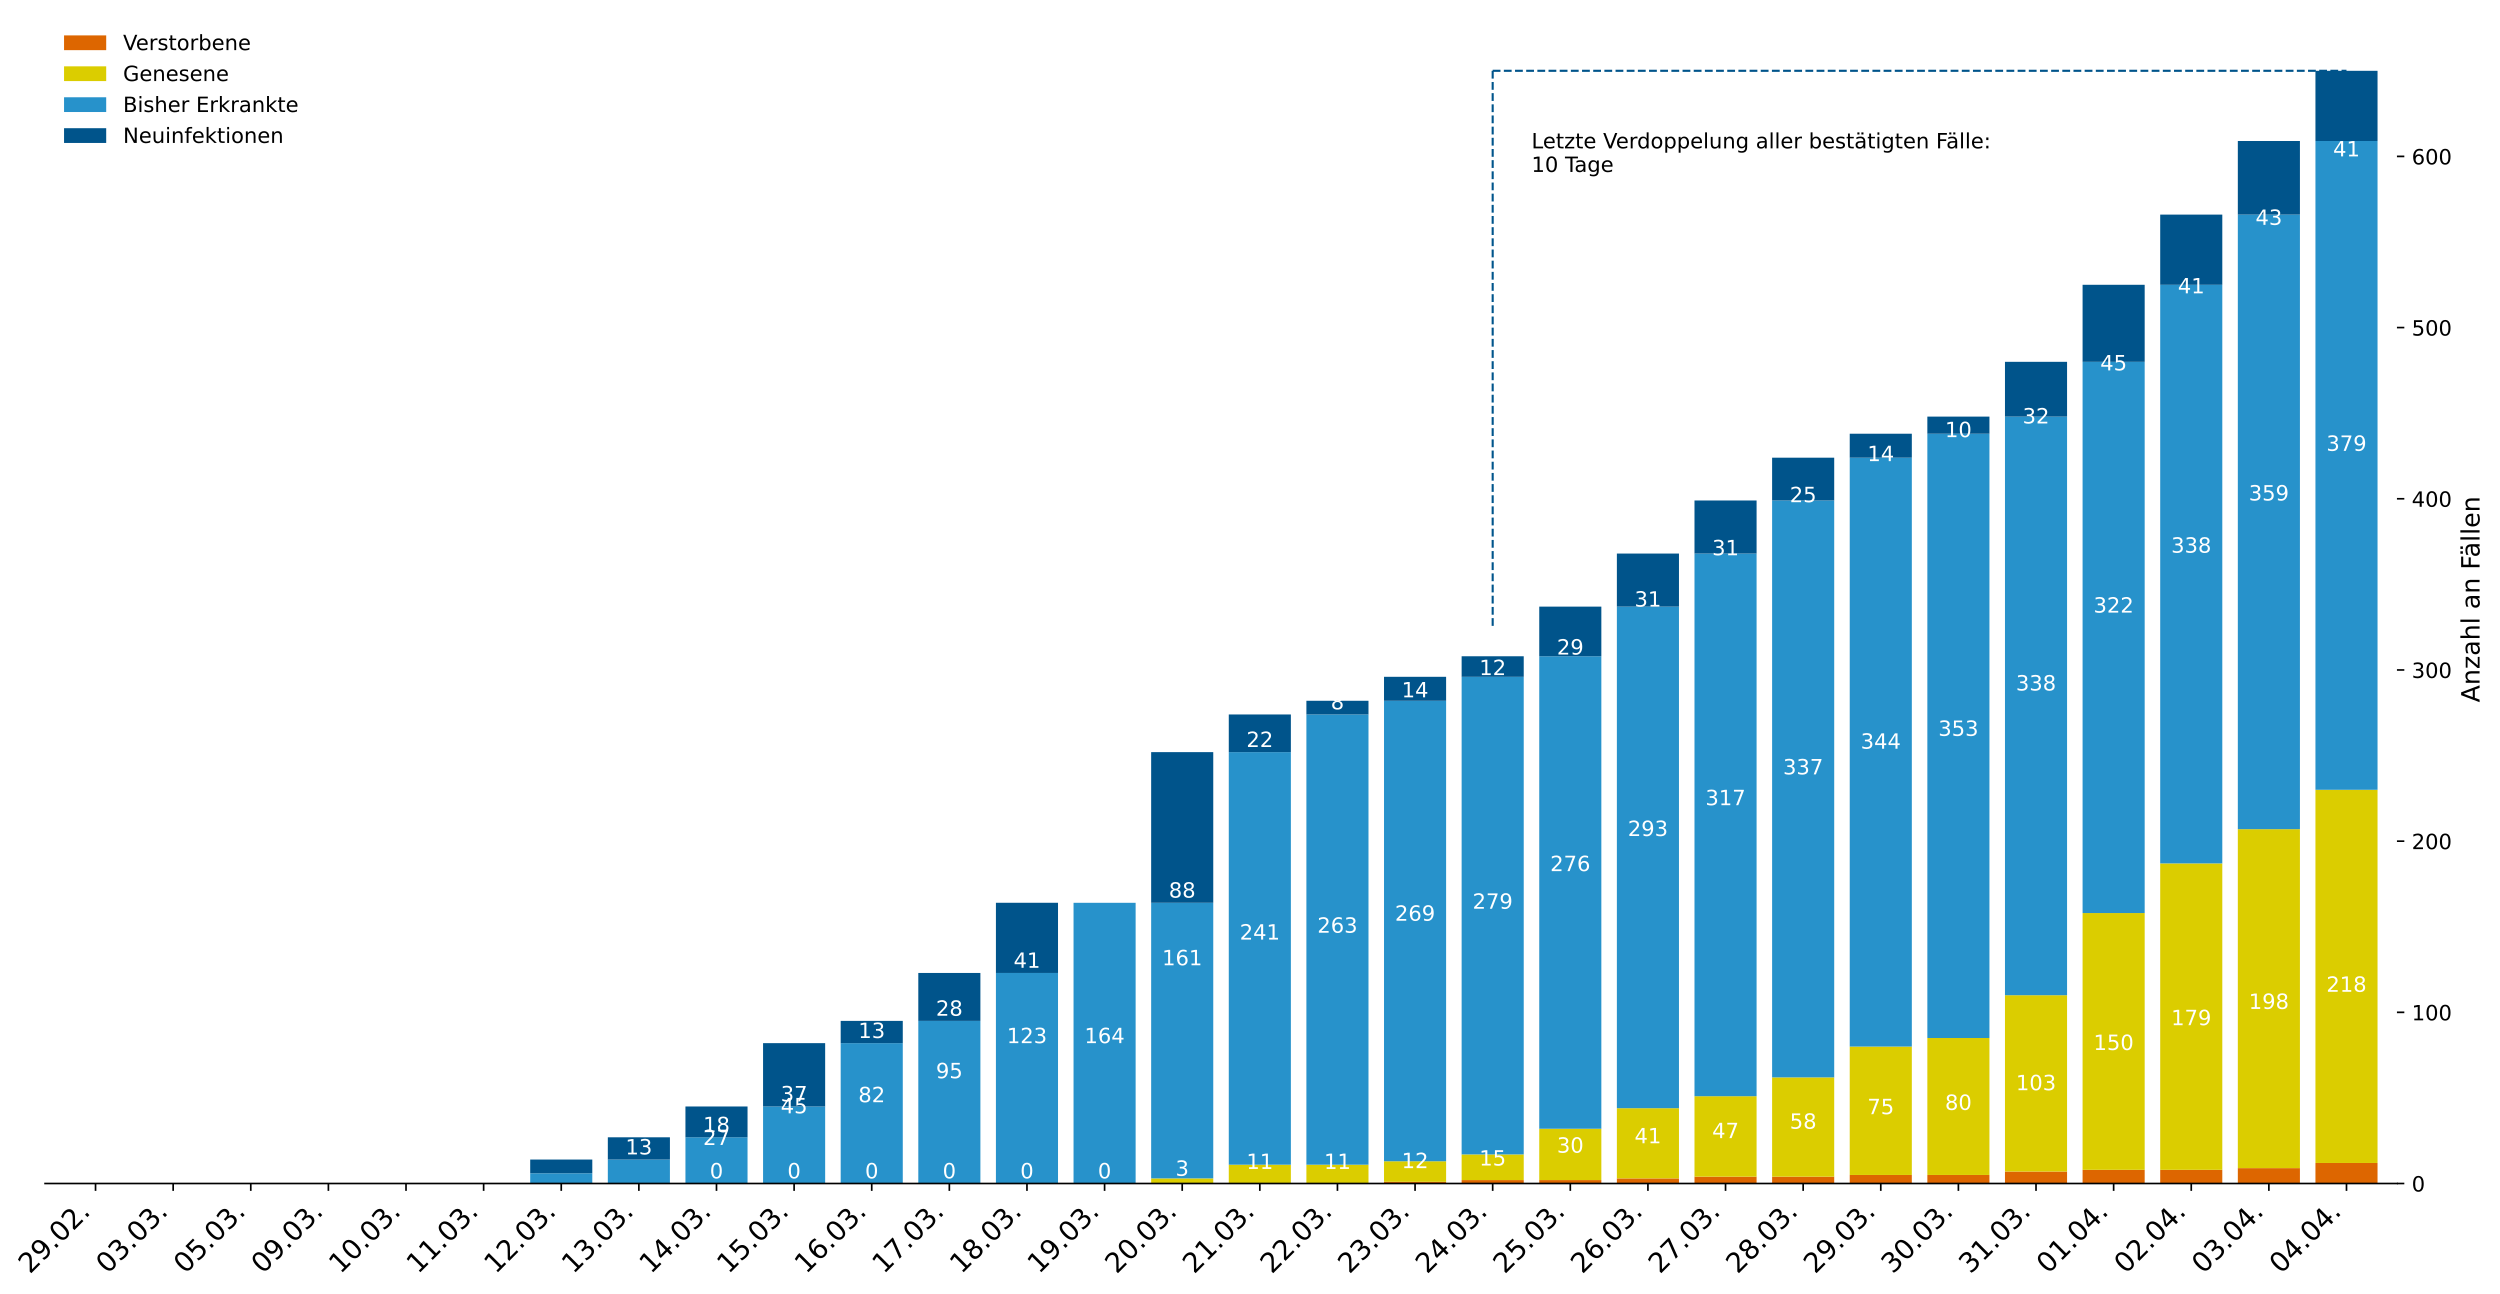 <?xml version="1.0" encoding="utf-8" standalone="no"?>
<!DOCTYPE svg PUBLIC "-//W3C//DTD SVG 1.1//EN"
  "http://www.w3.org/Graphics/SVG/1.1/DTD/svg11.dtd">
<!-- Created with matplotlib (https://matplotlib.org/) -->
<svg height="613.934pt" version="1.1" viewBox="0 0 1186.295 613.934" width="1186.295pt" xmlns="http://www.w3.org/2000/svg" xmlns:xlink="http://www.w3.org/1999/xlink">
 <defs>
  <style type="text/css">
*{stroke-linecap:butt;stroke-linejoin:round;}
  </style>
 </defs>
 <g id="figure_1">
  <g id="patch_1">
   <path d="M 0 613.934 
L 1186.295 613.934 
L 1186.295 0 
L 0 0 
z
" style="fill:#ffffff;"/>
  </g>
  <g id="axes_1">
   <g id="patch_2">
    <path d="M 21.393 561.6 
L 1137.393 561.6 
L 1137.393 7.2 
L 21.393 7.2 
z
" style="fill:#ffffff;"/>
   </g>
   <g id="patch_3">
    <path clip-path="url(#pae05cbaf4d)" d="M 30.601 561.6 
L 60.067 561.6 
L 60.067 561.6 
L 30.601 561.6 
z
" style="fill:#dd6600;"/>
   </g>
   <g id="patch_4">
    <path clip-path="url(#pae05cbaf4d)" d="M 67.433 561.6 
L 96.898 561.6 
L 96.898 561.6 
L 67.433 561.6 
z
" style="fill:#dd6600;"/>
   </g>
   <g id="patch_5">
    <path clip-path="url(#pae05cbaf4d)" d="M 104.265 561.6 
L 133.73 561.6 
L 133.73 561.6 
L 104.265 561.6 
z
" style="fill:#dd6600;"/>
   </g>
   <g id="patch_6">
    <path clip-path="url(#pae05cbaf4d)" d="M 141.096 561.6 
L 170.562 561.6 
L 170.562 561.6 
L 141.096 561.6 
z
" style="fill:#dd6600;"/>
   </g>
   <g id="patch_7">
    <path clip-path="url(#pae05cbaf4d)" d="M 177.928 561.6 
L 207.393 561.6 
L 207.393 561.6 
L 177.928 561.6 
z
" style="fill:#dd6600;"/>
   </g>
   <g id="patch_8">
    <path clip-path="url(#pae05cbaf4d)" d="M 214.76 561.6 
L 244.225 561.6 
L 244.225 561.6 
L 214.76 561.6 
z
" style="fill:#dd6600;"/>
   </g>
   <g id="patch_9">
    <path clip-path="url(#pae05cbaf4d)" d="M 251.591 561.6 
L 281.057 561.6 
L 281.057 561.6 
L 251.591 561.6 
z
" style="fill:#dd6600;"/>
   </g>
   <g id="patch_10">
    <path clip-path="url(#pae05cbaf4d)" d="M 288.423 561.6 
L 317.889 561.6 
L 317.889 561.6 
L 288.423 561.6 
z
" style="fill:#dd6600;"/>
   </g>
   <g id="patch_11">
    <path clip-path="url(#pae05cbaf4d)" d="M 325.255 561.6 
L 354.72 561.6 
L 354.72 561.6 
L 325.255 561.6 
z
" style="fill:#dd6600;"/>
   </g>
   <g id="patch_12">
    <path clip-path="url(#pae05cbaf4d)" d="M 362.087 561.6 
L 391.552 561.6 
L 391.552 561.6 
L 362.087 561.6 
z
" style="fill:#dd6600;"/>
   </g>
   <g id="patch_13">
    <path clip-path="url(#pae05cbaf4d)" d="M 398.918 561.6 
L 428.384 561.6 
L 428.384 561.6 
L 398.918 561.6 
z
" style="fill:#dd6600;"/>
   </g>
   <g id="patch_14">
    <path clip-path="url(#pae05cbaf4d)" d="M 435.75 561.6 
L 465.215 561.6 
L 465.215 561.6 
L 435.75 561.6 
z
" style="fill:#dd6600;"/>
   </g>
   <g id="patch_15">
    <path clip-path="url(#pae05cbaf4d)" d="M 472.582 561.6 
L 502.047 561.6 
L 502.047 561.6 
L 472.582 561.6 
z
" style="fill:#dd6600;"/>
   </g>
   <g id="patch_16">
    <path clip-path="url(#pae05cbaf4d)" d="M 509.413 561.6 
L 538.879 561.6 
L 538.879 561.6 
L 509.413 561.6 
z
" style="fill:#dd6600;"/>
   </g>
   <g id="patch_17">
    <path clip-path="url(#pae05cbaf4d)" d="M 546.245 561.6 
L 575.71 561.6 
L 575.71 561.6 
L 546.245 561.6 
z
" style="fill:#dd6600;"/>
   </g>
   <g id="patch_18">
    <path clip-path="url(#pae05cbaf4d)" d="M 583.077 561.6 
L 612.542 561.6 
L 612.542 561.6 
L 583.077 561.6 
z
" style="fill:#dd6600;"/>
   </g>
   <g id="patch_19">
    <path clip-path="url(#pae05cbaf4d)" d="M 619.908 561.6 
L 649.374 561.6 
L 649.374 561.6 
L 619.908 561.6 
z
" style="fill:#dd6600;"/>
   </g>
   <g id="patch_20">
    <path clip-path="url(#pae05cbaf4d)" d="M 656.74 561.6 
L 686.205 561.6 
L 686.205 560.788 
L 656.74 560.788 
z
" style="fill:#dd6600;"/>
   </g>
   <g id="patch_21">
    <path clip-path="url(#pae05cbaf4d)" d="M 693.572 561.6 
L 723.037 561.6 
L 723.037 559.975 
L 693.572 559.975 
z
" style="fill:#dd6600;"/>
   </g>
   <g id="patch_22">
    <path clip-path="url(#pae05cbaf4d)" d="M 730.403 561.6 
L 759.869 561.6 
L 759.869 559.975 
L 730.403 559.975 
z
" style="fill:#dd6600;"/>
   </g>
   <g id="patch_23">
    <path clip-path="url(#pae05cbaf4d)" d="M 767.235 561.6 
L 796.7 561.6 
L 796.7 559.163 
L 767.235 559.163 
z
" style="fill:#dd6600;"/>
   </g>
   <g id="patch_24">
    <path clip-path="url(#pae05cbaf4d)" d="M 804.067 561.6 
L 833.532 561.6 
L 833.532 558.351 
L 804.067 558.351 
z
" style="fill:#dd6600;"/>
   </g>
   <g id="patch_25">
    <path clip-path="url(#pae05cbaf4d)" d="M 840.898 561.6 
L 870.364 561.6 
L 870.364 558.351 
L 840.898 558.351 
z
" style="fill:#dd6600;"/>
   </g>
   <g id="patch_26">
    <path clip-path="url(#pae05cbaf4d)" d="M 877.73 561.6 
L 907.195 561.6 
L 907.195 557.538 
L 877.73 557.538 
z
" style="fill:#dd6600;"/>
   </g>
   <g id="patch_27">
    <path clip-path="url(#pae05cbaf4d)" d="M 914.562 561.6 
L 944.027 561.6 
L 944.027 557.538 
L 914.562 557.538 
z
" style="fill:#dd6600;"/>
   </g>
   <g id="patch_28">
    <path clip-path="url(#pae05cbaf4d)" d="M 951.393 561.6 
L 980.859 561.6 
L 980.859 555.914 
L 951.393 555.914 
z
" style="fill:#dd6600;"/>
   </g>
   <g id="patch_29">
    <path clip-path="url(#pae05cbaf4d)" d="M 988.225 561.6 
L 1017.69 561.6 
L 1017.69 555.102 
L 988.225 555.102 
z
" style="fill:#dd6600;"/>
   </g>
   <g id="patch_30">
    <path clip-path="url(#pae05cbaf4d)" d="M 1025.057 561.6 
L 1054.522 561.6 
L 1054.522 555.102 
L 1025.057 555.102 
z
" style="fill:#dd6600;"/>
   </g>
   <g id="patch_31">
    <path clip-path="url(#pae05cbaf4d)" d="M 1061.889 561.6 
L 1091.354 561.6 
L 1091.354 554.289 
L 1061.889 554.289 
z
" style="fill:#dd6600;"/>
   </g>
   <g id="patch_32">
    <path clip-path="url(#pae05cbaf4d)" d="M 1098.72 561.6 
L 1128.186 561.6 
L 1128.186 551.852 
L 1098.72 551.852 
z
" style="fill:#dd6600;"/>
   </g>
   <g id="patch_33">
    <path clip-path="url(#pae05cbaf4d)" d="M 30.601 561.6 
L 60.067 561.6 
L 60.067 561.6 
L 30.601 561.6 
z
" style="fill:#dbcd00;"/>
   </g>
   <g id="patch_34">
    <path clip-path="url(#pae05cbaf4d)" d="M 67.433 561.6 
L 96.898 561.6 
L 96.898 561.6 
L 67.433 561.6 
z
" style="fill:#dbcd00;"/>
   </g>
   <g id="patch_35">
    <path clip-path="url(#pae05cbaf4d)" d="M 104.265 561.6 
L 133.73 561.6 
L 133.73 561.6 
L 104.265 561.6 
z
" style="fill:#dbcd00;"/>
   </g>
   <g id="patch_36">
    <path clip-path="url(#pae05cbaf4d)" d="M 141.096 561.6 
L 170.562 561.6 
L 170.562 561.6 
L 141.096 561.6 
z
" style="fill:#dbcd00;"/>
   </g>
   <g id="patch_37">
    <path clip-path="url(#pae05cbaf4d)" d="M 177.928 561.6 
L 207.393 561.6 
L 207.393 561.6 
L 177.928 561.6 
z
" style="fill:#dbcd00;"/>
   </g>
   <g id="patch_38">
    <path clip-path="url(#pae05cbaf4d)" d="M 214.76 561.6 
L 244.225 561.6 
L 244.225 561.6 
L 214.76 561.6 
z
" style="fill:#dbcd00;"/>
   </g>
   <g id="patch_39">
    <path clip-path="url(#pae05cbaf4d)" d="M 251.591 561.6 
L 281.057 561.6 
L 281.057 561.6 
L 251.591 561.6 
z
" style="fill:#dbcd00;"/>
   </g>
   <g id="patch_40">
    <path clip-path="url(#pae05cbaf4d)" d="M 288.423 561.6 
L 317.889 561.6 
L 317.889 561.6 
L 288.423 561.6 
z
" style="fill:#dbcd00;"/>
   </g>
   <g id="patch_41">
    <path clip-path="url(#pae05cbaf4d)" d="M 325.255 561.6 
L 354.72 561.6 
L 354.72 561.6 
L 325.255 561.6 
z
" style="fill:#dbcd00;"/>
   </g>
   <g id="patch_42">
    <path clip-path="url(#pae05cbaf4d)" d="M 362.087 561.6 
L 391.552 561.6 
L 391.552 561.6 
L 362.087 561.6 
z
" style="fill:#dbcd00;"/>
   </g>
   <g id="patch_43">
    <path clip-path="url(#pae05cbaf4d)" d="M 398.918 561.6 
L 428.384 561.6 
L 428.384 561.6 
L 398.918 561.6 
z
" style="fill:#dbcd00;"/>
   </g>
   <g id="patch_44">
    <path clip-path="url(#pae05cbaf4d)" d="M 435.75 561.6 
L 465.215 561.6 
L 465.215 561.6 
L 435.75 561.6 
z
" style="fill:#dbcd00;"/>
   </g>
   <g id="patch_45">
    <path clip-path="url(#pae05cbaf4d)" d="M 472.582 561.6 
L 502.047 561.6 
L 502.047 561.6 
L 472.582 561.6 
z
" style="fill:#dbcd00;"/>
   </g>
   <g id="patch_46">
    <path clip-path="url(#pae05cbaf4d)" d="M 509.413 561.6 
L 538.879 561.6 
L 538.879 561.6 
L 509.413 561.6 
z
" style="fill:#dbcd00;"/>
   </g>
   <g id="patch_47">
    <path clip-path="url(#pae05cbaf4d)" d="M 546.245 561.6 
L 575.71 561.6 
L 575.71 559.163 
L 546.245 559.163 
z
" style="fill:#dbcd00;"/>
   </g>
   <g id="patch_48">
    <path clip-path="url(#pae05cbaf4d)" d="M 583.077 561.6 
L 612.542 561.6 
L 612.542 552.665 
L 583.077 552.665 
z
" style="fill:#dbcd00;"/>
   </g>
   <g id="patch_49">
    <path clip-path="url(#pae05cbaf4d)" d="M 619.908 561.6 
L 649.374 561.6 
L 649.374 552.665 
L 619.908 552.665 
z
" style="fill:#dbcd00;"/>
   </g>
   <g id="patch_50">
    <path clip-path="url(#pae05cbaf4d)" d="M 656.74 560.788 
L 686.205 560.788 
L 686.205 551.04 
L 656.74 551.04 
z
" style="fill:#dbcd00;"/>
   </g>
   <g id="patch_51">
    <path clip-path="url(#pae05cbaf4d)" d="M 693.572 559.975 
L 723.037 559.975 
L 723.037 547.791 
L 693.572 547.791 
z
" style="fill:#dbcd00;"/>
   </g>
   <g id="patch_52">
    <path clip-path="url(#pae05cbaf4d)" d="M 730.403 559.975 
L 759.869 559.975 
L 759.869 535.606 
L 730.403 535.606 
z
" style="fill:#dbcd00;"/>
   </g>
   <g id="patch_53">
    <path clip-path="url(#pae05cbaf4d)" d="M 767.235 559.163 
L 796.7 559.163 
L 796.7 525.858 
L 767.235 525.858 
z
" style="fill:#dbcd00;"/>
   </g>
   <g id="patch_54">
    <path clip-path="url(#pae05cbaf4d)" d="M 804.067 558.351 
L 833.532 558.351 
L 833.532 520.172 
L 804.067 520.172 
z
" style="fill:#dbcd00;"/>
   </g>
   <g id="patch_55">
    <path clip-path="url(#pae05cbaf4d)" d="M 840.898 558.351 
L 870.364 558.351 
L 870.364 511.237 
L 840.898 511.237 
z
" style="fill:#dbcd00;"/>
   </g>
   <g id="patch_56">
    <path clip-path="url(#pae05cbaf4d)" d="M 877.73 557.538 
L 907.195 557.538 
L 907.195 496.615 
L 877.73 496.615 
z
" style="fill:#dbcd00;"/>
   </g>
   <g id="patch_57">
    <path clip-path="url(#pae05cbaf4d)" d="M 914.562 557.538 
L 944.027 557.538 
L 944.027 492.554 
L 914.562 492.554 
z
" style="fill:#dbcd00;"/>
   </g>
   <g id="patch_58">
    <path clip-path="url(#pae05cbaf4d)" d="M 951.393 555.914 
L 980.859 555.914 
L 980.859 472.246 
L 951.393 472.246 
z
" style="fill:#dbcd00;"/>
   </g>
   <g id="patch_59">
    <path clip-path="url(#pae05cbaf4d)" d="M 988.225 555.102 
L 1017.69 555.102 
L 1017.69 433.255 
L 988.225 433.255 
z
" style="fill:#dbcd00;"/>
   </g>
   <g id="patch_60">
    <path clip-path="url(#pae05cbaf4d)" d="M 1025.057 555.102 
L 1054.522 555.102 
L 1054.522 409.698 
L 1025.057 409.698 
z
" style="fill:#dbcd00;"/>
   </g>
   <g id="patch_61">
    <path clip-path="url(#pae05cbaf4d)" d="M 1061.889 554.289 
L 1091.354 554.289 
L 1091.354 393.452 
L 1061.889 393.452 
z
" style="fill:#dbcd00;"/>
   </g>
   <g id="patch_62">
    <path clip-path="url(#pae05cbaf4d)" d="M 1098.72 551.852 
L 1128.186 551.852 
L 1128.186 374.769 
L 1098.72 374.769 
z
" style="fill:#dbcd00;"/>
   </g>
   <g id="patch_63">
    <path clip-path="url(#pae05cbaf4d)" d="M 30.601 561.6 
L 60.067 561.6 
L 60.067 561.6 
L 30.601 561.6 
z
" style="fill:#2792cb;"/>
   </g>
   <g id="patch_64">
    <path clip-path="url(#pae05cbaf4d)" d="M 67.433 561.6 
L 96.898 561.6 
L 96.898 561.6 
L 67.433 561.6 
z
" style="fill:#2792cb;"/>
   </g>
   <g id="patch_65">
    <path clip-path="url(#pae05cbaf4d)" d="M 104.265 561.6 
L 133.73 561.6 
L 133.73 561.6 
L 104.265 561.6 
z
" style="fill:#2792cb;"/>
   </g>
   <g id="patch_66">
    <path clip-path="url(#pae05cbaf4d)" d="M 141.096 561.6 
L 170.562 561.6 
L 170.562 561.6 
L 141.096 561.6 
z
" style="fill:#2792cb;"/>
   </g>
   <g id="patch_67">
    <path clip-path="url(#pae05cbaf4d)" d="M 177.928 561.6 
L 207.393 561.6 
L 207.393 561.6 
L 177.928 561.6 
z
" style="fill:#2792cb;"/>
   </g>
   <g id="patch_68">
    <path clip-path="url(#pae05cbaf4d)" d="M 214.76 561.6 
L 244.225 561.6 
L 244.225 561.6 
L 214.76 561.6 
z
" style="fill:#2792cb;"/>
   </g>
   <g id="patch_69">
    <path clip-path="url(#pae05cbaf4d)" d="M 251.591 561.6 
L 281.057 561.6 
L 281.057 556.726 
L 251.591 556.726 
z
" style="fill:#2792cb;"/>
   </g>
   <g id="patch_70">
    <path clip-path="url(#pae05cbaf4d)" d="M 288.423 561.6 
L 317.889 561.6 
L 317.889 550.228 
L 288.423 550.228 
z
" style="fill:#2792cb;"/>
   </g>
   <g id="patch_71">
    <path clip-path="url(#pae05cbaf4d)" d="M 325.255 561.6 
L 354.72 561.6 
L 354.72 539.668 
L 325.255 539.668 
z
" style="fill:#2792cb;"/>
   </g>
   <g id="patch_72">
    <path clip-path="url(#pae05cbaf4d)" d="M 362.087 561.6 
L 391.552 561.6 
L 391.552 525.046 
L 362.087 525.046 
z
" style="fill:#2792cb;"/>
   </g>
   <g id="patch_73">
    <path clip-path="url(#pae05cbaf4d)" d="M 398.918 561.6 
L 428.384 561.6 
L 428.384 494.991 
L 398.918 494.991 
z
" style="fill:#2792cb;"/>
   </g>
   <g id="patch_74">
    <path clip-path="url(#pae05cbaf4d)" d="M 435.75 561.6 
L 465.215 561.6 
L 465.215 484.431 
L 435.75 484.431 
z
" style="fill:#2792cb;"/>
   </g>
   <g id="patch_75">
    <path clip-path="url(#pae05cbaf4d)" d="M 472.582 561.6 
L 502.047 561.6 
L 502.047 461.686 
L 472.582 461.686 
z
" style="fill:#2792cb;"/>
   </g>
   <g id="patch_76">
    <path clip-path="url(#pae05cbaf4d)" d="M 509.413 561.6 
L 538.879 561.6 
L 538.879 428.382 
L 509.413 428.382 
z
" style="fill:#2792cb;"/>
   </g>
   <g id="patch_77">
    <path clip-path="url(#pae05cbaf4d)" d="M 546.245 559.163 
L 575.71 559.163 
L 575.71 428.382 
L 546.245 428.382 
z
" style="fill:#2792cb;"/>
   </g>
   <g id="patch_78">
    <path clip-path="url(#pae05cbaf4d)" d="M 583.077 552.665 
L 612.542 552.665 
L 612.542 356.898 
L 583.077 356.898 
z
" style="fill:#2792cb;"/>
   </g>
   <g id="patch_79">
    <path clip-path="url(#pae05cbaf4d)" d="M 619.908 552.665 
L 649.374 552.665 
L 649.374 339.028 
L 619.908 339.028 
z
" style="fill:#2792cb;"/>
   </g>
   <g id="patch_80">
    <path clip-path="url(#pae05cbaf4d)" d="M 656.74 551.04 
L 686.205 551.04 
L 686.205 332.529 
L 656.74 332.529 
z
" style="fill:#2792cb;"/>
   </g>
   <g id="patch_81">
    <path clip-path="url(#pae05cbaf4d)" d="M 693.572 547.791 
L 723.037 547.791 
L 723.037 321.157 
L 693.572 321.157 
z
" style="fill:#2792cb;"/>
   </g>
   <g id="patch_82">
    <path clip-path="url(#pae05cbaf4d)" d="M 730.403 535.606 
L 759.869 535.606 
L 759.869 311.409 
L 730.403 311.409 
z
" style="fill:#2792cb;"/>
   </g>
   <g id="patch_83">
    <path clip-path="url(#pae05cbaf4d)" d="M 767.235 525.858 
L 796.7 525.858 
L 796.7 287.852 
L 767.235 287.852 
z
" style="fill:#2792cb;"/>
   </g>
   <g id="patch_84">
    <path clip-path="url(#pae05cbaf4d)" d="M 804.067 520.172 
L 833.532 520.172 
L 833.532 262.671 
L 804.067 262.671 
z
" style="fill:#2792cb;"/>
   </g>
   <g id="patch_85">
    <path clip-path="url(#pae05cbaf4d)" d="M 840.898 511.237 
L 870.364 511.237 
L 870.364 237.489 
L 840.898 237.489 
z
" style="fill:#2792cb;"/>
   </g>
   <g id="patch_86">
    <path clip-path="url(#pae05cbaf4d)" d="M 877.73 496.615 
L 907.195 496.615 
L 907.195 217.182 
L 877.73 217.182 
z
" style="fill:#2792cb;"/>
   </g>
   <g id="patch_87">
    <path clip-path="url(#pae05cbaf4d)" d="M 914.562 492.554 
L 944.027 492.554 
L 944.027 205.809 
L 914.562 205.809 
z
" style="fill:#2792cb;"/>
   </g>
   <g id="patch_88">
    <path clip-path="url(#pae05cbaf4d)" d="M 951.393 472.246 
L 980.859 472.246 
L 980.859 197.686 
L 951.393 197.686 
z
" style="fill:#2792cb;"/>
   </g>
   <g id="patch_89">
    <path clip-path="url(#pae05cbaf4d)" d="M 988.225 433.255 
L 1017.69 433.255 
L 1017.69 171.692 
L 988.225 171.692 
z
" style="fill:#2792cb;"/>
   </g>
   <g id="patch_90">
    <path clip-path="url(#pae05cbaf4d)" d="M 1025.057 409.698 
L 1054.522 409.698 
L 1054.522 135.138 
L 1025.057 135.138 
z
" style="fill:#2792cb;"/>
   </g>
   <g id="patch_91">
    <path clip-path="url(#pae05cbaf4d)" d="M 1061.889 393.452 
L 1091.354 393.452 
L 1091.354 101.834 
L 1061.889 101.834 
z
" style="fill:#2792cb;"/>
   </g>
   <g id="patch_92">
    <path clip-path="url(#pae05cbaf4d)" d="M 1098.72 374.769 
L 1128.186 374.769 
L 1128.186 66.905 
L 1098.72 66.905 
z
" style="fill:#2792cb;"/>
   </g>
   <g id="patch_93">
    <path clip-path="url(#pae05cbaf4d)" d="M 30.601 561.6 
L 60.067 561.6 
L 60.067 561.6 
L 30.601 561.6 
z
" style="fill:#00548b;"/>
   </g>
   <g id="patch_94">
    <path clip-path="url(#pae05cbaf4d)" d="M 67.433 561.6 
L 96.898 561.6 
L 96.898 561.6 
L 67.433 561.6 
z
" style="fill:#00548b;"/>
   </g>
   <g id="patch_95">
    <path clip-path="url(#pae05cbaf4d)" d="M 104.265 561.6 
L 133.73 561.6 
L 133.73 561.6 
L 104.265 561.6 
z
" style="fill:#00548b;"/>
   </g>
   <g id="patch_96">
    <path clip-path="url(#pae05cbaf4d)" d="M 141.096 561.6 
L 170.562 561.6 
L 170.562 561.6 
L 141.096 561.6 
z
" style="fill:#00548b;"/>
   </g>
   <g id="patch_97">
    <path clip-path="url(#pae05cbaf4d)" d="M 177.928 561.6 
L 207.393 561.6 
L 207.393 561.6 
L 177.928 561.6 
z
" style="fill:#00548b;"/>
   </g>
   <g id="patch_98">
    <path clip-path="url(#pae05cbaf4d)" d="M 214.76 561.6 
L 244.225 561.6 
L 244.225 561.6 
L 214.76 561.6 
z
" style="fill:#00548b;"/>
   </g>
   <g id="patch_99">
    <path clip-path="url(#pae05cbaf4d)" d="M 251.591 556.726 
L 281.057 556.726 
L 281.057 550.228 
L 251.591 550.228 
z
" style="fill:#00548b;"/>
   </g>
   <g id="patch_100">
    <path clip-path="url(#pae05cbaf4d)" d="M 288.423 550.228 
L 317.889 550.228 
L 317.889 539.668 
L 288.423 539.668 
z
" style="fill:#00548b;"/>
   </g>
   <g id="patch_101">
    <path clip-path="url(#pae05cbaf4d)" d="M 325.255 539.668 
L 354.72 539.668 
L 354.72 525.046 
L 325.255 525.046 
z
" style="fill:#00548b;"/>
   </g>
   <g id="patch_102">
    <path clip-path="url(#pae05cbaf4d)" d="M 362.087 525.046 
L 391.552 525.046 
L 391.552 494.991 
L 362.087 494.991 
z
" style="fill:#00548b;"/>
   </g>
   <g id="patch_103">
    <path clip-path="url(#pae05cbaf4d)" d="M 398.918 494.991 
L 428.384 494.991 
L 428.384 484.431 
L 398.918 484.431 
z
" style="fill:#00548b;"/>
   </g>
   <g id="patch_104">
    <path clip-path="url(#pae05cbaf4d)" d="M 435.75 484.431 
L 465.215 484.431 
L 465.215 461.686 
L 435.75 461.686 
z
" style="fill:#00548b;"/>
   </g>
   <g id="patch_105">
    <path clip-path="url(#pae05cbaf4d)" d="M 472.582 461.686 
L 502.047 461.686 
L 502.047 428.382 
L 472.582 428.382 
z
" style="fill:#00548b;"/>
   </g>
   <g id="patch_106">
    <path clip-path="url(#pae05cbaf4d)" d="M 509.413 561.6 
L 538.879 561.6 
L 538.879 561.6 
L 509.413 561.6 
z
" style="fill:#00548b;"/>
   </g>
   <g id="patch_107">
    <path clip-path="url(#pae05cbaf4d)" d="M 546.245 428.382 
L 575.71 428.382 
L 575.71 356.898 
L 546.245 356.898 
z
" style="fill:#00548b;"/>
   </g>
   <g id="patch_108">
    <path clip-path="url(#pae05cbaf4d)" d="M 583.077 356.898 
L 612.542 356.898 
L 612.542 339.028 
L 583.077 339.028 
z
" style="fill:#00548b;"/>
   </g>
   <g id="patch_109">
    <path clip-path="url(#pae05cbaf4d)" d="M 619.908 339.028 
L 649.374 339.028 
L 649.374 332.529 
L 619.908 332.529 
z
" style="fill:#00548b;"/>
   </g>
   <g id="patch_110">
    <path clip-path="url(#pae05cbaf4d)" d="M 656.74 332.529 
L 686.205 332.529 
L 686.205 321.157 
L 656.74 321.157 
z
" style="fill:#00548b;"/>
   </g>
   <g id="patch_111">
    <path clip-path="url(#pae05cbaf4d)" d="M 693.572 321.157 
L 723.037 321.157 
L 723.037 311.409 
L 693.572 311.409 
z
" style="fill:#00548b;"/>
   </g>
   <g id="patch_112">
    <path clip-path="url(#pae05cbaf4d)" d="M 730.403 311.409 
L 759.869 311.409 
L 759.869 287.852 
L 730.403 287.852 
z
" style="fill:#00548b;"/>
   </g>
   <g id="patch_113">
    <path clip-path="url(#pae05cbaf4d)" d="M 767.235 287.852 
L 796.7 287.852 
L 796.7 262.671 
L 767.235 262.671 
z
" style="fill:#00548b;"/>
   </g>
   <g id="patch_114">
    <path clip-path="url(#pae05cbaf4d)" d="M 804.067 262.671 
L 833.532 262.671 
L 833.532 237.489 
L 804.067 237.489 
z
" style="fill:#00548b;"/>
   </g>
   <g id="patch_115">
    <path clip-path="url(#pae05cbaf4d)" d="M 840.898 237.489 
L 870.364 237.489 
L 870.364 217.182 
L 840.898 217.182 
z
" style="fill:#00548b;"/>
   </g>
   <g id="patch_116">
    <path clip-path="url(#pae05cbaf4d)" d="M 877.73 217.182 
L 907.195 217.182 
L 907.195 205.809 
L 877.73 205.809 
z
" style="fill:#00548b;"/>
   </g>
   <g id="patch_117">
    <path clip-path="url(#pae05cbaf4d)" d="M 914.562 205.809 
L 944.027 205.809 
L 944.027 197.686 
L 914.562 197.686 
z
" style="fill:#00548b;"/>
   </g>
   <g id="patch_118">
    <path clip-path="url(#pae05cbaf4d)" d="M 951.393 197.686 
L 980.859 197.686 
L 980.859 171.692 
L 951.393 171.692 
z
" style="fill:#00548b;"/>
   </g>
   <g id="patch_119">
    <path clip-path="url(#pae05cbaf4d)" d="M 988.225 171.692 
L 1017.69 171.692 
L 1017.69 135.138 
L 988.225 135.138 
z
" style="fill:#00548b;"/>
   </g>
   <g id="patch_120">
    <path clip-path="url(#pae05cbaf4d)" d="M 1025.057 135.138 
L 1054.522 135.138 
L 1054.522 101.834 
L 1025.057 101.834 
z
" style="fill:#00548b;"/>
   </g>
   <g id="patch_121">
    <path clip-path="url(#pae05cbaf4d)" d="M 1061.889 101.834 
L 1091.354 101.834 
L 1091.354 66.905 
L 1061.889 66.905 
z
" style="fill:#00548b;"/>
   </g>
   <g id="patch_122">
    <path clip-path="url(#pae05cbaf4d)" d="M 1098.72 66.905 
L 1128.186 66.905 
L 1128.186 33.6 
L 1098.72 33.6 
z
" style="fill:#00548b;"/>
   </g>
   <g id="matplotlib.axis_1">
    <g id="xtick_1">
     <g id="line2d_1">
      <defs>
       <path d="M 0 0 
L 0 3.5 
" id="md58dc44b7b" style="stroke:#000000;stroke-width:0.8;"/>
      </defs>
      <g>
       <use style="stroke:#000000;stroke-width:0.8;" x="45.334" xlink:href="#md58dc44b7b" y="561.6"/>
      </g>
     </g>
     <g id="text_1">
      <!-- 29.02. -->
      <defs>
       <path d="M 19.188 8.297 
L 53.609 8.297 
L 53.609 0 
L 7.328 0 
L 7.328 8.297 
Q 12.938 14.109 22.625 23.891 
Q 32.328 33.688 34.812 36.531 
Q 39.547 41.844 41.422 45.531 
Q 43.312 49.219 43.312 52.781 
Q 43.312 58.594 39.234 62.25 
Q 35.156 65.922 28.609 65.922 
Q 23.969 65.922 18.812 64.312 
Q 13.672 62.703 7.812 59.422 
L 7.812 69.391 
Q 13.766 71.781 18.938 73 
Q 24.125 74.219 28.422 74.219 
Q 39.75 74.219 46.484 68.547 
Q 53.219 62.891 53.219 53.422 
Q 53.219 48.922 51.531 44.891 
Q 49.859 40.875 45.406 35.406 
Q 44.188 33.984 37.641 27.219 
Q 31.109 20.453 19.188 8.297 
z
" id="DejaVuSans-50"/>
       <path d="M 10.984 1.516 
L 10.984 10.5 
Q 14.703 8.734 18.5 7.812 
Q 22.312 6.891 25.984 6.891 
Q 35.75 6.891 40.891 13.453 
Q 46.047 20.016 46.781 33.406 
Q 43.953 29.203 39.594 26.953 
Q 35.25 24.703 29.984 24.703 
Q 19.047 24.703 12.672 31.312 
Q 6.297 37.938 6.297 49.422 
Q 6.297 60.641 12.938 67.422 
Q 19.578 74.219 30.609 74.219 
Q 43.266 74.219 49.922 64.516 
Q 56.594 54.828 56.594 36.375 
Q 56.594 19.141 48.406 8.859 
Q 40.234 -1.422 26.422 -1.422 
Q 22.703 -1.422 18.891 -0.688 
Q 15.094 0.047 10.984 1.516 
z
M 30.609 32.422 
Q 37.25 32.422 41.125 36.953 
Q 45.016 41.5 45.016 49.422 
Q 45.016 57.281 41.125 61.844 
Q 37.25 66.406 30.609 66.406 
Q 23.969 66.406 20.094 61.844 
Q 16.219 57.281 16.219 49.422 
Q 16.219 41.5 20.094 36.953 
Q 23.969 32.422 30.609 32.422 
z
" id="DejaVuSans-57"/>
       <path d="M 10.688 12.406 
L 21 12.406 
L 21 0 
L 10.688 0 
z
" id="DejaVuSans-46"/>
       <path d="M 31.781 66.406 
Q 24.172 66.406 20.328 58.906 
Q 16.5 51.422 16.5 36.375 
Q 16.5 21.391 20.328 13.891 
Q 24.172 6.391 31.781 6.391 
Q 39.453 6.391 43.281 13.891 
Q 47.125 21.391 47.125 36.375 
Q 47.125 51.422 43.281 58.906 
Q 39.453 66.406 31.781 66.406 
z
M 31.781 74.219 
Q 44.047 74.219 50.516 64.516 
Q 56.984 54.828 56.984 36.375 
Q 56.984 17.969 50.516 8.266 
Q 44.047 -1.422 31.781 -1.422 
Q 19.531 -1.422 13.062 8.266 
Q 6.594 17.969 6.594 36.375 
Q 6.594 54.828 13.062 64.516 
Q 19.531 74.219 31.781 74.219 
z
" id="DejaVuSans-48"/>
      </defs>
      <g transform="translate(14.185 604.822)rotate(-45)scale(0.13 -0.13)">
       <use xlink:href="#DejaVuSans-50"/>
       <use x="63.623" xlink:href="#DejaVuSans-57"/>
       <use x="127.246" xlink:href="#DejaVuSans-46"/>
       <use x="159.033" xlink:href="#DejaVuSans-48"/>
       <use x="222.656" xlink:href="#DejaVuSans-50"/>
       <use x="286.279" xlink:href="#DejaVuSans-46"/>
      </g>
     </g>
    </g>
    <g id="xtick_2">
     <g id="line2d_2">
      <g>
       <use style="stroke:#000000;stroke-width:0.8;" x="82.166" xlink:href="#md58dc44b7b" y="561.6"/>
      </g>
     </g>
     <g id="text_2">
      <!-- 03.03. -->
      <defs>
       <path d="M 40.578 39.312 
Q 47.656 37.797 51.625 33 
Q 55.609 28.219 55.609 21.188 
Q 55.609 10.406 48.188 4.484 
Q 40.766 -1.422 27.094 -1.422 
Q 22.516 -1.422 17.656 -0.516 
Q 12.797 0.391 7.625 2.203 
L 7.625 11.719 
Q 11.719 9.328 16.594 8.109 
Q 21.484 6.891 26.812 6.891 
Q 36.078 6.891 40.938 10.547 
Q 45.797 14.203 45.797 21.188 
Q 45.797 27.641 41.281 31.266 
Q 36.766 34.906 28.719 34.906 
L 20.219 34.906 
L 20.219 43.016 
L 29.109 43.016 
Q 36.375 43.016 40.234 45.922 
Q 44.094 48.828 44.094 54.297 
Q 44.094 59.906 40.109 62.906 
Q 36.141 65.922 28.719 65.922 
Q 24.656 65.922 20.016 65.031 
Q 15.375 64.156 9.812 62.312 
L 9.812 71.094 
Q 15.438 72.656 20.344 73.438 
Q 25.25 74.219 29.594 74.219 
Q 40.828 74.219 47.359 69.109 
Q 53.906 64.016 53.906 55.328 
Q 53.906 49.266 50.438 45.094 
Q 46.969 40.922 40.578 39.312 
z
" id="DejaVuSans-51"/>
      </defs>
      <g transform="translate(51.016 604.822)rotate(-45)scale(0.13 -0.13)">
       <use xlink:href="#DejaVuSans-48"/>
       <use x="63.623" xlink:href="#DejaVuSans-51"/>
       <use x="127.246" xlink:href="#DejaVuSans-46"/>
       <use x="159.033" xlink:href="#DejaVuSans-48"/>
       <use x="222.656" xlink:href="#DejaVuSans-51"/>
       <use x="286.279" xlink:href="#DejaVuSans-46"/>
      </g>
     </g>
    </g>
    <g id="xtick_3">
     <g id="line2d_3">
      <g>
       <use style="stroke:#000000;stroke-width:0.8;" x="118.997" xlink:href="#md58dc44b7b" y="561.6"/>
      </g>
     </g>
     <g id="text_3">
      <!-- 05.03. -->
      <defs>
       <path d="M 10.797 72.906 
L 49.516 72.906 
L 49.516 64.594 
L 19.828 64.594 
L 19.828 46.734 
Q 21.969 47.469 24.109 47.828 
Q 26.266 48.188 28.422 48.188 
Q 40.625 48.188 47.75 41.5 
Q 54.891 34.812 54.891 23.391 
Q 54.891 11.625 47.562 5.094 
Q 40.234 -1.422 26.906 -1.422 
Q 22.312 -1.422 17.547 -0.641 
Q 12.797 0.141 7.719 1.703 
L 7.719 11.625 
Q 12.109 9.234 16.797 8.062 
Q 21.484 6.891 26.703 6.891 
Q 35.156 6.891 40.078 11.328 
Q 45.016 15.766 45.016 23.391 
Q 45.016 31 40.078 35.438 
Q 35.156 39.891 26.703 39.891 
Q 22.75 39.891 18.812 39.016 
Q 14.891 38.141 10.797 36.281 
z
" id="DejaVuSans-53"/>
      </defs>
      <g transform="translate(87.848 604.822)rotate(-45)scale(0.13 -0.13)">
       <use xlink:href="#DejaVuSans-48"/>
       <use x="63.623" xlink:href="#DejaVuSans-53"/>
       <use x="127.246" xlink:href="#DejaVuSans-46"/>
       <use x="159.033" xlink:href="#DejaVuSans-48"/>
       <use x="222.656" xlink:href="#DejaVuSans-51"/>
       <use x="286.279" xlink:href="#DejaVuSans-46"/>
      </g>
     </g>
    </g>
    <g id="xtick_4">
     <g id="line2d_4">
      <g>
       <use style="stroke:#000000;stroke-width:0.8;" x="155.829" xlink:href="#md58dc44b7b" y="561.6"/>
      </g>
     </g>
     <g id="text_4">
      <!-- 09.03. -->
      <g transform="translate(124.68 604.822)rotate(-45)scale(0.13 -0.13)">
       <use xlink:href="#DejaVuSans-48"/>
       <use x="63.623" xlink:href="#DejaVuSans-57"/>
       <use x="127.246" xlink:href="#DejaVuSans-46"/>
       <use x="159.033" xlink:href="#DejaVuSans-48"/>
       <use x="222.656" xlink:href="#DejaVuSans-51"/>
       <use x="286.279" xlink:href="#DejaVuSans-46"/>
      </g>
     </g>
    </g>
    <g id="xtick_5">
     <g id="line2d_5">
      <g>
       <use style="stroke:#000000;stroke-width:0.8;" x="192.661" xlink:href="#md58dc44b7b" y="561.6"/>
      </g>
     </g>
     <g id="text_5">
      <!-- 10.03. -->
      <defs>
       <path d="M 12.406 8.297 
L 28.516 8.297 
L 28.516 63.922 
L 10.984 60.406 
L 10.984 69.391 
L 28.422 72.906 
L 38.281 72.906 
L 38.281 8.297 
L 54.391 8.297 
L 54.391 0 
L 12.406 0 
z
" id="DejaVuSans-49"/>
      </defs>
      <g transform="translate(161.512 604.822)rotate(-45)scale(0.13 -0.13)">
       <use xlink:href="#DejaVuSans-49"/>
       <use x="63.623" xlink:href="#DejaVuSans-48"/>
       <use x="127.246" xlink:href="#DejaVuSans-46"/>
       <use x="159.033" xlink:href="#DejaVuSans-48"/>
       <use x="222.656" xlink:href="#DejaVuSans-51"/>
       <use x="286.279" xlink:href="#DejaVuSans-46"/>
      </g>
     </g>
    </g>
    <g id="xtick_6">
     <g id="line2d_6">
      <g>
       <use style="stroke:#000000;stroke-width:0.8;" x="229.492" xlink:href="#md58dc44b7b" y="561.6"/>
      </g>
     </g>
     <g id="text_6">
      <!-- 11.03. -->
      <g transform="translate(198.343 604.822)rotate(-45)scale(0.13 -0.13)">
       <use xlink:href="#DejaVuSans-49"/>
       <use x="63.623" xlink:href="#DejaVuSans-49"/>
       <use x="127.246" xlink:href="#DejaVuSans-46"/>
       <use x="159.033" xlink:href="#DejaVuSans-48"/>
       <use x="222.656" xlink:href="#DejaVuSans-51"/>
       <use x="286.279" xlink:href="#DejaVuSans-46"/>
      </g>
     </g>
    </g>
    <g id="xtick_7">
     <g id="line2d_7">
      <g>
       <use style="stroke:#000000;stroke-width:0.8;" x="266.324" xlink:href="#md58dc44b7b" y="561.6"/>
      </g>
     </g>
     <g id="text_7">
      <!-- 12.03. -->
      <g transform="translate(235.175 604.822)rotate(-45)scale(0.13 -0.13)">
       <use xlink:href="#DejaVuSans-49"/>
       <use x="63.623" xlink:href="#DejaVuSans-50"/>
       <use x="127.246" xlink:href="#DejaVuSans-46"/>
       <use x="159.033" xlink:href="#DejaVuSans-48"/>
       <use x="222.656" xlink:href="#DejaVuSans-51"/>
       <use x="286.279" xlink:href="#DejaVuSans-46"/>
      </g>
     </g>
    </g>
    <g id="xtick_8">
     <g id="line2d_8">
      <g>
       <use style="stroke:#000000;stroke-width:0.8;" x="303.156" xlink:href="#md58dc44b7b" y="561.6"/>
      </g>
     </g>
     <g id="text_8">
      <!-- 13.03. -->
      <g transform="translate(272.007 604.822)rotate(-45)scale(0.13 -0.13)">
       <use xlink:href="#DejaVuSans-49"/>
       <use x="63.623" xlink:href="#DejaVuSans-51"/>
       <use x="127.246" xlink:href="#DejaVuSans-46"/>
       <use x="159.033" xlink:href="#DejaVuSans-48"/>
       <use x="222.656" xlink:href="#DejaVuSans-51"/>
       <use x="286.279" xlink:href="#DejaVuSans-46"/>
      </g>
     </g>
    </g>
    <g id="xtick_9">
     <g id="line2d_9">
      <g>
       <use style="stroke:#000000;stroke-width:0.8;" x="339.988" xlink:href="#md58dc44b7b" y="561.6"/>
      </g>
     </g>
     <g id="text_9">
      <!-- 14.03. -->
      <defs>
       <path d="M 37.797 64.312 
L 12.891 25.391 
L 37.797 25.391 
z
M 35.203 72.906 
L 47.609 72.906 
L 47.609 25.391 
L 58.016 25.391 
L 58.016 17.188 
L 47.609 17.188 
L 47.609 0 
L 37.797 0 
L 37.797 17.188 
L 4.891 17.188 
L 4.891 26.703 
z
" id="DejaVuSans-52"/>
      </defs>
      <g transform="translate(308.838 604.822)rotate(-45)scale(0.13 -0.13)">
       <use xlink:href="#DejaVuSans-49"/>
       <use x="63.623" xlink:href="#DejaVuSans-52"/>
       <use x="127.246" xlink:href="#DejaVuSans-46"/>
       <use x="159.033" xlink:href="#DejaVuSans-48"/>
       <use x="222.656" xlink:href="#DejaVuSans-51"/>
       <use x="286.279" xlink:href="#DejaVuSans-46"/>
      </g>
     </g>
    </g>
    <g id="xtick_10">
     <g id="line2d_10">
      <g>
       <use style="stroke:#000000;stroke-width:0.8;" x="376.819" xlink:href="#md58dc44b7b" y="561.6"/>
      </g>
     </g>
     <g id="text_10">
      <!-- 15.03. -->
      <g transform="translate(345.67 604.822)rotate(-45)scale(0.13 -0.13)">
       <use xlink:href="#DejaVuSans-49"/>
       <use x="63.623" xlink:href="#DejaVuSans-53"/>
       <use x="127.246" xlink:href="#DejaVuSans-46"/>
       <use x="159.033" xlink:href="#DejaVuSans-48"/>
       <use x="222.656" xlink:href="#DejaVuSans-51"/>
       <use x="286.279" xlink:href="#DejaVuSans-46"/>
      </g>
     </g>
    </g>
    <g id="xtick_11">
     <g id="line2d_11">
      <g>
       <use style="stroke:#000000;stroke-width:0.8;" x="413.651" xlink:href="#md58dc44b7b" y="561.6"/>
      </g>
     </g>
     <g id="text_11">
      <!-- 16.03. -->
      <defs>
       <path d="M 33.016 40.375 
Q 26.375 40.375 22.484 35.828 
Q 18.609 31.297 18.609 23.391 
Q 18.609 15.531 22.484 10.953 
Q 26.375 6.391 33.016 6.391 
Q 39.656 6.391 43.531 10.953 
Q 47.406 15.531 47.406 23.391 
Q 47.406 31.297 43.531 35.828 
Q 39.656 40.375 33.016 40.375 
z
M 52.594 71.297 
L 52.594 62.312 
Q 48.875 64.062 45.094 64.984 
Q 41.312 65.922 37.594 65.922 
Q 27.828 65.922 22.672 59.328 
Q 17.531 52.734 16.797 39.406 
Q 19.672 43.656 24.016 45.922 
Q 28.375 48.188 33.594 48.188 
Q 44.578 48.188 50.953 41.516 
Q 57.328 34.859 57.328 23.391 
Q 57.328 12.156 50.688 5.359 
Q 44.047 -1.422 33.016 -1.422 
Q 20.359 -1.422 13.672 8.266 
Q 6.984 17.969 6.984 36.375 
Q 6.984 53.656 15.188 63.938 
Q 23.391 74.219 37.203 74.219 
Q 40.922 74.219 44.703 73.484 
Q 48.484 72.75 52.594 71.297 
z
" id="DejaVuSans-54"/>
      </defs>
      <g transform="translate(382.502 604.822)rotate(-45)scale(0.13 -0.13)">
       <use xlink:href="#DejaVuSans-49"/>
       <use x="63.623" xlink:href="#DejaVuSans-54"/>
       <use x="127.246" xlink:href="#DejaVuSans-46"/>
       <use x="159.033" xlink:href="#DejaVuSans-48"/>
       <use x="222.656" xlink:href="#DejaVuSans-51"/>
       <use x="286.279" xlink:href="#DejaVuSans-46"/>
      </g>
     </g>
    </g>
    <g id="xtick_12">
     <g id="line2d_12">
      <g>
       <use style="stroke:#000000;stroke-width:0.8;" x="450.483" xlink:href="#md58dc44b7b" y="561.6"/>
      </g>
     </g>
     <g id="text_12">
      <!-- 17.03. -->
      <defs>
       <path d="M 8.203 72.906 
L 55.078 72.906 
L 55.078 68.703 
L 28.609 0 
L 18.312 0 
L 43.219 64.594 
L 8.203 64.594 
z
" id="DejaVuSans-55"/>
      </defs>
      <g transform="translate(419.333 604.822)rotate(-45)scale(0.13 -0.13)">
       <use xlink:href="#DejaVuSans-49"/>
       <use x="63.623" xlink:href="#DejaVuSans-55"/>
       <use x="127.246" xlink:href="#DejaVuSans-46"/>
       <use x="159.033" xlink:href="#DejaVuSans-48"/>
       <use x="222.656" xlink:href="#DejaVuSans-51"/>
       <use x="286.279" xlink:href="#DejaVuSans-46"/>
      </g>
     </g>
    </g>
    <g id="xtick_13">
     <g id="line2d_13">
      <g>
       <use style="stroke:#000000;stroke-width:0.8;" x="487.314" xlink:href="#md58dc44b7b" y="561.6"/>
      </g>
     </g>
     <g id="text_13">
      <!-- 18.03. -->
      <defs>
       <path d="M 31.781 34.625 
Q 24.75 34.625 20.719 30.859 
Q 16.703 27.094 16.703 20.516 
Q 16.703 13.922 20.719 10.156 
Q 24.75 6.391 31.781 6.391 
Q 38.812 6.391 42.859 10.172 
Q 46.922 13.969 46.922 20.516 
Q 46.922 27.094 42.891 30.859 
Q 38.875 34.625 31.781 34.625 
z
M 21.922 38.812 
Q 15.578 40.375 12.031 44.719 
Q 8.5 49.078 8.5 55.328 
Q 8.5 64.062 14.719 69.141 
Q 20.953 74.219 31.781 74.219 
Q 42.672 74.219 48.875 69.141 
Q 55.078 64.062 55.078 55.328 
Q 55.078 49.078 51.531 44.719 
Q 48 40.375 41.703 38.812 
Q 48.828 37.156 52.797 32.312 
Q 56.781 27.484 56.781 20.516 
Q 56.781 9.906 50.312 4.234 
Q 43.844 -1.422 31.781 -1.422 
Q 19.734 -1.422 13.25 4.234 
Q 6.781 9.906 6.781 20.516 
Q 6.781 27.484 10.781 32.312 
Q 14.797 37.156 21.922 38.812 
z
M 18.312 54.391 
Q 18.312 48.734 21.844 45.562 
Q 25.391 42.391 31.781 42.391 
Q 38.141 42.391 41.719 45.562 
Q 45.312 48.734 45.312 54.391 
Q 45.312 60.062 41.719 63.234 
Q 38.141 66.406 31.781 66.406 
Q 25.391 66.406 21.844 63.234 
Q 18.312 60.062 18.312 54.391 
z
" id="DejaVuSans-56"/>
      </defs>
      <g transform="translate(456.165 604.822)rotate(-45)scale(0.13 -0.13)">
       <use xlink:href="#DejaVuSans-49"/>
       <use x="63.623" xlink:href="#DejaVuSans-56"/>
       <use x="127.246" xlink:href="#DejaVuSans-46"/>
       <use x="159.033" xlink:href="#DejaVuSans-48"/>
       <use x="222.656" xlink:href="#DejaVuSans-51"/>
       <use x="286.279" xlink:href="#DejaVuSans-46"/>
      </g>
     </g>
    </g>
    <g id="xtick_14">
     <g id="line2d_14">
      <g>
       <use style="stroke:#000000;stroke-width:0.8;" x="524.146" xlink:href="#md58dc44b7b" y="561.6"/>
      </g>
     </g>
     <g id="text_14">
      <!-- 19.03. -->
      <g transform="translate(492.997 604.822)rotate(-45)scale(0.13 -0.13)">
       <use xlink:href="#DejaVuSans-49"/>
       <use x="63.623" xlink:href="#DejaVuSans-57"/>
       <use x="127.246" xlink:href="#DejaVuSans-46"/>
       <use x="159.033" xlink:href="#DejaVuSans-48"/>
       <use x="222.656" xlink:href="#DejaVuSans-51"/>
       <use x="286.279" xlink:href="#DejaVuSans-46"/>
      </g>
     </g>
    </g>
    <g id="xtick_15">
     <g id="line2d_15">
      <g>
       <use style="stroke:#000000;stroke-width:0.8;" x="560.978" xlink:href="#md58dc44b7b" y="561.6"/>
      </g>
     </g>
     <g id="text_15">
      <!-- 20.03. -->
      <g transform="translate(529.828 604.822)rotate(-45)scale(0.13 -0.13)">
       <use xlink:href="#DejaVuSans-50"/>
       <use x="63.623" xlink:href="#DejaVuSans-48"/>
       <use x="127.246" xlink:href="#DejaVuSans-46"/>
       <use x="159.033" xlink:href="#DejaVuSans-48"/>
       <use x="222.656" xlink:href="#DejaVuSans-51"/>
       <use x="286.279" xlink:href="#DejaVuSans-46"/>
      </g>
     </g>
    </g>
    <g id="xtick_16">
     <g id="line2d_16">
      <g>
       <use style="stroke:#000000;stroke-width:0.8;" x="597.809" xlink:href="#md58dc44b7b" y="561.6"/>
      </g>
     </g>
     <g id="text_16">
      <!-- 21.03. -->
      <g transform="translate(566.66 604.822)rotate(-45)scale(0.13 -0.13)">
       <use xlink:href="#DejaVuSans-50"/>
       <use x="63.623" xlink:href="#DejaVuSans-49"/>
       <use x="127.246" xlink:href="#DejaVuSans-46"/>
       <use x="159.033" xlink:href="#DejaVuSans-48"/>
       <use x="222.656" xlink:href="#DejaVuSans-51"/>
       <use x="286.279" xlink:href="#DejaVuSans-46"/>
      </g>
     </g>
    </g>
    <g id="xtick_17">
     <g id="line2d_17">
      <g>
       <use style="stroke:#000000;stroke-width:0.8;" x="634.641" xlink:href="#md58dc44b7b" y="561.6"/>
      </g>
     </g>
     <g id="text_17">
      <!-- 22.03. -->
      <g transform="translate(603.492 604.822)rotate(-45)scale(0.13 -0.13)">
       <use xlink:href="#DejaVuSans-50"/>
       <use x="63.623" xlink:href="#DejaVuSans-50"/>
       <use x="127.246" xlink:href="#DejaVuSans-46"/>
       <use x="159.033" xlink:href="#DejaVuSans-48"/>
       <use x="222.656" xlink:href="#DejaVuSans-51"/>
       <use x="286.279" xlink:href="#DejaVuSans-46"/>
      </g>
     </g>
    </g>
    <g id="xtick_18">
     <g id="line2d_18">
      <g>
       <use style="stroke:#000000;stroke-width:0.8;" x="671.473" xlink:href="#md58dc44b7b" y="561.6"/>
      </g>
     </g>
     <g id="text_18">
      <!-- 23.03. -->
      <g transform="translate(640.323 604.822)rotate(-45)scale(0.13 -0.13)">
       <use xlink:href="#DejaVuSans-50"/>
       <use x="63.623" xlink:href="#DejaVuSans-51"/>
       <use x="127.246" xlink:href="#DejaVuSans-46"/>
       <use x="159.033" xlink:href="#DejaVuSans-48"/>
       <use x="222.656" xlink:href="#DejaVuSans-51"/>
       <use x="286.279" xlink:href="#DejaVuSans-46"/>
      </g>
     </g>
    </g>
    <g id="xtick_19">
     <g id="line2d_19">
      <g>
       <use style="stroke:#000000;stroke-width:0.8;" x="708.304" xlink:href="#md58dc44b7b" y="561.6"/>
      </g>
     </g>
     <g id="text_19">
      <!-- 24.03. -->
      <g transform="translate(677.155 604.822)rotate(-45)scale(0.13 -0.13)">
       <use xlink:href="#DejaVuSans-50"/>
       <use x="63.623" xlink:href="#DejaVuSans-52"/>
       <use x="127.246" xlink:href="#DejaVuSans-46"/>
       <use x="159.033" xlink:href="#DejaVuSans-48"/>
       <use x="222.656" xlink:href="#DejaVuSans-51"/>
       <use x="286.279" xlink:href="#DejaVuSans-46"/>
      </g>
     </g>
    </g>
    <g id="xtick_20">
     <g id="line2d_20">
      <g>
       <use style="stroke:#000000;stroke-width:0.8;" x="745.136" xlink:href="#md58dc44b7b" y="561.6"/>
      </g>
     </g>
     <g id="text_20">
      <!-- 25.03. -->
      <g transform="translate(713.987 604.822)rotate(-45)scale(0.13 -0.13)">
       <use xlink:href="#DejaVuSans-50"/>
       <use x="63.623" xlink:href="#DejaVuSans-53"/>
       <use x="127.246" xlink:href="#DejaVuSans-46"/>
       <use x="159.033" xlink:href="#DejaVuSans-48"/>
       <use x="222.656" xlink:href="#DejaVuSans-51"/>
       <use x="286.279" xlink:href="#DejaVuSans-46"/>
      </g>
     </g>
    </g>
    <g id="xtick_21">
     <g id="line2d_21">
      <g>
       <use style="stroke:#000000;stroke-width:0.8;" x="781.968" xlink:href="#md58dc44b7b" y="561.6"/>
      </g>
     </g>
     <g id="text_21">
      <!-- 26.03. -->
      <g transform="translate(750.818 604.822)rotate(-45)scale(0.13 -0.13)">
       <use xlink:href="#DejaVuSans-50"/>
       <use x="63.623" xlink:href="#DejaVuSans-54"/>
       <use x="127.246" xlink:href="#DejaVuSans-46"/>
       <use x="159.033" xlink:href="#DejaVuSans-48"/>
       <use x="222.656" xlink:href="#DejaVuSans-51"/>
       <use x="286.279" xlink:href="#DejaVuSans-46"/>
      </g>
     </g>
    </g>
    <g id="xtick_22">
     <g id="line2d_22">
      <g>
       <use style="stroke:#000000;stroke-width:0.8;" x="818.799" xlink:href="#md58dc44b7b" y="561.6"/>
      </g>
     </g>
     <g id="text_22">
      <!-- 27.03. -->
      <g transform="translate(787.65 604.822)rotate(-45)scale(0.13 -0.13)">
       <use xlink:href="#DejaVuSans-50"/>
       <use x="63.623" xlink:href="#DejaVuSans-55"/>
       <use x="127.246" xlink:href="#DejaVuSans-46"/>
       <use x="159.033" xlink:href="#DejaVuSans-48"/>
       <use x="222.656" xlink:href="#DejaVuSans-51"/>
       <use x="286.279" xlink:href="#DejaVuSans-46"/>
      </g>
     </g>
    </g>
    <g id="xtick_23">
     <g id="line2d_23">
      <g>
       <use style="stroke:#000000;stroke-width:0.8;" x="855.631" xlink:href="#md58dc44b7b" y="561.6"/>
      </g>
     </g>
     <g id="text_23">
      <!-- 28.03. -->
      <g transform="translate(824.482 604.822)rotate(-45)scale(0.13 -0.13)">
       <use xlink:href="#DejaVuSans-50"/>
       <use x="63.623" xlink:href="#DejaVuSans-56"/>
       <use x="127.246" xlink:href="#DejaVuSans-46"/>
       <use x="159.033" xlink:href="#DejaVuSans-48"/>
       <use x="222.656" xlink:href="#DejaVuSans-51"/>
       <use x="286.279" xlink:href="#DejaVuSans-46"/>
      </g>
     </g>
    </g>
    <g id="xtick_24">
     <g id="line2d_24">
      <g>
       <use style="stroke:#000000;stroke-width:0.8;" x="892.463" xlink:href="#md58dc44b7b" y="561.6"/>
      </g>
     </g>
     <g id="text_24">
      <!-- 29.03. -->
      <g transform="translate(861.313 604.822)rotate(-45)scale(0.13 -0.13)">
       <use xlink:href="#DejaVuSans-50"/>
       <use x="63.623" xlink:href="#DejaVuSans-57"/>
       <use x="127.246" xlink:href="#DejaVuSans-46"/>
       <use x="159.033" xlink:href="#DejaVuSans-48"/>
       <use x="222.656" xlink:href="#DejaVuSans-51"/>
       <use x="286.279" xlink:href="#DejaVuSans-46"/>
      </g>
     </g>
    </g>
    <g id="xtick_25">
     <g id="line2d_25">
      <g>
       <use style="stroke:#000000;stroke-width:0.8;" x="929.294" xlink:href="#md58dc44b7b" y="561.6"/>
      </g>
     </g>
     <g id="text_25">
      <!-- 30.03. -->
      <g transform="translate(898.145 604.822)rotate(-45)scale(0.13 -0.13)">
       <use xlink:href="#DejaVuSans-51"/>
       <use x="63.623" xlink:href="#DejaVuSans-48"/>
       <use x="127.246" xlink:href="#DejaVuSans-46"/>
       <use x="159.033" xlink:href="#DejaVuSans-48"/>
       <use x="222.656" xlink:href="#DejaVuSans-51"/>
       <use x="286.279" xlink:href="#DejaVuSans-46"/>
      </g>
     </g>
    </g>
    <g id="xtick_26">
     <g id="line2d_26">
      <g>
       <use style="stroke:#000000;stroke-width:0.8;" x="966.126" xlink:href="#md58dc44b7b" y="561.6"/>
      </g>
     </g>
     <g id="text_26">
      <!-- 31.03. -->
      <g transform="translate(934.977 604.822)rotate(-45)scale(0.13 -0.13)">
       <use xlink:href="#DejaVuSans-51"/>
       <use x="63.623" xlink:href="#DejaVuSans-49"/>
       <use x="127.246" xlink:href="#DejaVuSans-46"/>
       <use x="159.033" xlink:href="#DejaVuSans-48"/>
       <use x="222.656" xlink:href="#DejaVuSans-51"/>
       <use x="286.279" xlink:href="#DejaVuSans-46"/>
      </g>
     </g>
    </g>
    <g id="xtick_27">
     <g id="line2d_27">
      <g>
       <use style="stroke:#000000;stroke-width:0.8;" x="1002.958" xlink:href="#md58dc44b7b" y="561.6"/>
      </g>
     </g>
     <g id="text_27">
      <!-- 01.04. -->
      <g transform="translate(971.809 604.822)rotate(-45)scale(0.13 -0.13)">
       <use xlink:href="#DejaVuSans-48"/>
       <use x="63.623" xlink:href="#DejaVuSans-49"/>
       <use x="127.246" xlink:href="#DejaVuSans-46"/>
       <use x="159.033" xlink:href="#DejaVuSans-48"/>
       <use x="222.656" xlink:href="#DejaVuSans-52"/>
       <use x="286.279" xlink:href="#DejaVuSans-46"/>
      </g>
     </g>
    </g>
    <g id="xtick_28">
     <g id="line2d_28">
      <g>
       <use style="stroke:#000000;stroke-width:0.8;" x="1039.789" xlink:href="#md58dc44b7b" y="561.6"/>
      </g>
     </g>
     <g id="text_28">
      <!-- 02.04. -->
      <g transform="translate(1008.64 604.822)rotate(-45)scale(0.13 -0.13)">
       <use xlink:href="#DejaVuSans-48"/>
       <use x="63.623" xlink:href="#DejaVuSans-50"/>
       <use x="127.246" xlink:href="#DejaVuSans-46"/>
       <use x="159.033" xlink:href="#DejaVuSans-48"/>
       <use x="222.656" xlink:href="#DejaVuSans-52"/>
       <use x="286.279" xlink:href="#DejaVuSans-46"/>
      </g>
     </g>
    </g>
    <g id="xtick_29">
     <g id="line2d_29">
      <g>
       <use style="stroke:#000000;stroke-width:0.8;" x="1076.621" xlink:href="#md58dc44b7b" y="561.6"/>
      </g>
     </g>
     <g id="text_29">
      <!-- 03.04. -->
      <g transform="translate(1045.472 604.822)rotate(-45)scale(0.13 -0.13)">
       <use xlink:href="#DejaVuSans-48"/>
       <use x="63.623" xlink:href="#DejaVuSans-51"/>
       <use x="127.246" xlink:href="#DejaVuSans-46"/>
       <use x="159.033" xlink:href="#DejaVuSans-48"/>
       <use x="222.656" xlink:href="#DejaVuSans-52"/>
       <use x="286.279" xlink:href="#DejaVuSans-46"/>
      </g>
     </g>
    </g>
    <g id="xtick_30">
     <g id="line2d_30">
      <g>
       <use style="stroke:#000000;stroke-width:0.8;" x="1113.453" xlink:href="#md58dc44b7b" y="561.6"/>
      </g>
     </g>
     <g id="text_30">
      <!-- 04.04. -->
      <g transform="translate(1082.304 604.822)rotate(-45)scale(0.13 -0.13)">
       <use xlink:href="#DejaVuSans-48"/>
       <use x="63.623" xlink:href="#DejaVuSans-52"/>
       <use x="127.246" xlink:href="#DejaVuSans-46"/>
       <use x="159.033" xlink:href="#DejaVuSans-48"/>
       <use x="222.656" xlink:href="#DejaVuSans-52"/>
       <use x="286.279" xlink:href="#DejaVuSans-46"/>
      </g>
     </g>
    </g>
   </g>
   <g id="matplotlib.axis_2">
    <g id="ytick_1">
     <g id="line2d_31">
      <defs>
       <path d="M 0 0 
L 3.5 0 
" id="ma8bf0812db" style="stroke:#000000;stroke-width:0.8;"/>
      </defs>
      <g>
       <use style="stroke:#000000;stroke-width:0.8;" x="1137.393" xlink:href="#ma8bf0812db" y="561.6"/>
      </g>
     </g>
     <g id="text_31">
      <!-- 0 -->
      <g transform="translate(1144.393 565.399)scale(0.1 -0.1)">
       <use xlink:href="#DejaVuSans-48"/>
      </g>
     </g>
    </g>
    <g id="ytick_2">
     <g id="line2d_32">
      <g>
       <use style="stroke:#000000;stroke-width:0.8;" x="1137.393" xlink:href="#ma8bf0812db" y="480.369"/>
      </g>
     </g>
     <g id="text_32">
      <!-- 100 -->
      <g transform="translate(1144.393 484.168)scale(0.1 -0.1)">
       <use xlink:href="#DejaVuSans-49"/>
       <use x="63.623" xlink:href="#DejaVuSans-48"/>
       <use x="127.246" xlink:href="#DejaVuSans-48"/>
      </g>
     </g>
    </g>
    <g id="ytick_3">
     <g id="line2d_33">
      <g>
       <use style="stroke:#000000;stroke-width:0.8;" x="1137.393" xlink:href="#ma8bf0812db" y="399.138"/>
      </g>
     </g>
     <g id="text_33">
      <!-- 200 -->
      <g transform="translate(1144.393 402.938)scale(0.1 -0.1)">
       <use xlink:href="#DejaVuSans-50"/>
       <use x="63.623" xlink:href="#DejaVuSans-48"/>
       <use x="127.246" xlink:href="#DejaVuSans-48"/>
      </g>
     </g>
    </g>
    <g id="ytick_4">
     <g id="line2d_34">
      <g>
       <use style="stroke:#000000;stroke-width:0.8;" x="1137.393" xlink:href="#ma8bf0812db" y="317.908"/>
      </g>
     </g>
     <g id="text_34">
      <!-- 300 -->
      <g transform="translate(1144.393 321.707)scale(0.1 -0.1)">
       <use xlink:href="#DejaVuSans-51"/>
       <use x="63.623" xlink:href="#DejaVuSans-48"/>
       <use x="127.246" xlink:href="#DejaVuSans-48"/>
      </g>
     </g>
    </g>
    <g id="ytick_5">
     <g id="line2d_35">
      <g>
       <use style="stroke:#000000;stroke-width:0.8;" x="1137.393" xlink:href="#ma8bf0812db" y="236.677"/>
      </g>
     </g>
     <g id="text_35">
      <!-- 400 -->
      <g transform="translate(1144.393 240.476)scale(0.1 -0.1)">
       <use xlink:href="#DejaVuSans-52"/>
       <use x="63.623" xlink:href="#DejaVuSans-48"/>
       <use x="127.246" xlink:href="#DejaVuSans-48"/>
      </g>
     </g>
    </g>
    <g id="ytick_6">
     <g id="line2d_36">
      <g>
       <use style="stroke:#000000;stroke-width:0.8;" x="1137.393" xlink:href="#ma8bf0812db" y="155.446"/>
      </g>
     </g>
     <g id="text_36">
      <!-- 500 -->
      <g transform="translate(1144.393 159.245)scale(0.1 -0.1)">
       <use xlink:href="#DejaVuSans-53"/>
       <use x="63.623" xlink:href="#DejaVuSans-48"/>
       <use x="127.246" xlink:href="#DejaVuSans-48"/>
      </g>
     </g>
    </g>
    <g id="ytick_7">
     <g id="line2d_37">
      <g>
       <use style="stroke:#000000;stroke-width:0.8;" x="1137.393" xlink:href="#ma8bf0812db" y="74.215"/>
      </g>
     </g>
     <g id="text_37">
      <!-- 600 -->
      <g transform="translate(1144.393 78.015)scale(0.1 -0.1)">
       <use xlink:href="#DejaVuSans-54"/>
       <use x="63.623" xlink:href="#DejaVuSans-48"/>
       <use x="127.246" xlink:href="#DejaVuSans-48"/>
      </g>
     </g>
    </g>
    <g id="text_38">
     <!-- Anzahl an Fällen -->
     <defs>
      <path d="M 34.188 63.188 
L 20.797 26.906 
L 47.609 26.906 
z
M 28.609 72.906 
L 39.797 72.906 
L 67.578 0 
L 57.328 0 
L 50.688 18.703 
L 17.828 18.703 
L 11.188 0 
L 0.781 0 
z
" id="DejaVuSans-65"/>
      <path d="M 54.891 33.016 
L 54.891 0 
L 45.906 0 
L 45.906 32.719 
Q 45.906 40.484 42.875 44.328 
Q 39.844 48.188 33.797 48.188 
Q 26.516 48.188 22.312 43.547 
Q 18.109 38.922 18.109 30.906 
L 18.109 0 
L 9.078 0 
L 9.078 54.688 
L 18.109 54.688 
L 18.109 46.188 
Q 21.344 51.125 25.703 53.562 
Q 30.078 56 35.797 56 
Q 45.219 56 50.047 50.172 
Q 54.891 44.344 54.891 33.016 
z
" id="DejaVuSans-110"/>
      <path d="M 5.516 54.688 
L 48.188 54.688 
L 48.188 46.484 
L 14.406 7.172 
L 48.188 7.172 
L 48.188 0 
L 4.297 0 
L 4.297 8.203 
L 38.094 47.516 
L 5.516 47.516 
z
" id="DejaVuSans-122"/>
      <path d="M 34.281 27.484 
Q 23.391 27.484 19.188 25 
Q 14.984 22.516 14.984 16.5 
Q 14.984 11.719 18.141 8.906 
Q 21.297 6.109 26.703 6.109 
Q 34.188 6.109 38.703 11.406 
Q 43.219 16.703 43.219 25.484 
L 43.219 27.484 
z
M 52.203 31.203 
L 52.203 0 
L 43.219 0 
L 43.219 8.297 
Q 40.141 3.328 35.547 0.953 
Q 30.953 -1.422 24.312 -1.422 
Q 15.922 -1.422 10.953 3.297 
Q 6 8.016 6 15.922 
Q 6 25.141 12.172 29.828 
Q 18.359 34.516 30.609 34.516 
L 43.219 34.516 
L 43.219 35.406 
Q 43.219 41.609 39.141 45 
Q 35.062 48.391 27.688 48.391 
Q 23 48.391 18.547 47.266 
Q 14.109 46.141 10.016 43.891 
L 10.016 52.203 
Q 14.938 54.109 19.578 55.047 
Q 24.219 56 28.609 56 
Q 40.484 56 46.344 49.844 
Q 52.203 43.703 52.203 31.203 
z
" id="DejaVuSans-97"/>
      <path d="M 54.891 33.016 
L 54.891 0 
L 45.906 0 
L 45.906 32.719 
Q 45.906 40.484 42.875 44.328 
Q 39.844 48.188 33.797 48.188 
Q 26.516 48.188 22.312 43.547 
Q 18.109 38.922 18.109 30.906 
L 18.109 0 
L 9.078 0 
L 9.078 75.984 
L 18.109 75.984 
L 18.109 46.188 
Q 21.344 51.125 25.703 53.562 
Q 30.078 56 35.797 56 
Q 45.219 56 50.047 50.172 
Q 54.891 44.344 54.891 33.016 
z
" id="DejaVuSans-104"/>
      <path d="M 9.422 75.984 
L 18.406 75.984 
L 18.406 0 
L 9.422 0 
z
" id="DejaVuSans-108"/>
      <path id="DejaVuSans-32"/>
      <path d="M 9.812 72.906 
L 51.703 72.906 
L 51.703 64.594 
L 19.672 64.594 
L 19.672 43.109 
L 48.578 43.109 
L 48.578 34.812 
L 19.672 34.812 
L 19.672 0 
L 9.812 0 
z
" id="DejaVuSans-70"/>
      <path d="M 34.281 27.484 
Q 23.391 27.484 19.188 25 
Q 14.984 22.516 14.984 16.5 
Q 14.984 11.719 18.141 8.906 
Q 21.297 6.109 26.703 6.109 
Q 34.188 6.109 38.703 11.406 
Q 43.219 16.703 43.219 25.484 
L 43.219 27.484 
z
M 52.203 31.203 
L 52.203 0 
L 43.219 0 
L 43.219 8.297 
Q 40.141 3.328 35.547 0.953 
Q 30.953 -1.422 24.312 -1.422 
Q 15.922 -1.422 10.953 3.297 
Q 6 8.016 6 15.922 
Q 6 25.141 12.172 29.828 
Q 18.359 34.516 30.609 34.516 
L 43.219 34.516 
L 43.219 35.406 
Q 43.219 41.609 39.141 45 
Q 35.062 48.391 27.688 48.391 
Q 23 48.391 18.547 47.266 
Q 14.109 46.141 10.016 43.891 
L 10.016 52.203 
Q 14.938 54.109 19.578 55.047 
Q 24.219 56 28.609 56 
Q 40.484 56 46.344 49.844 
Q 52.203 43.703 52.203 31.203 
z
M 33.594 75.781 
L 43.5 75.781 
L 43.5 65.922 
L 33.594 65.922 
z
M 14.5 75.781 
L 24.406 75.781 
L 24.406 65.922 
L 14.5 65.922 
z
" id="DejaVuSans-228"/>
      <path d="M 56.203 29.594 
L 56.203 25.203 
L 14.891 25.203 
Q 15.484 15.922 20.484 11.062 
Q 25.484 6.203 34.422 6.203 
Q 39.594 6.203 44.453 7.469 
Q 49.312 8.734 54.109 11.281 
L 54.109 2.781 
Q 49.266 0.734 44.188 -0.344 
Q 39.109 -1.422 33.891 -1.422 
Q 20.797 -1.422 13.156 6.188 
Q 5.516 13.812 5.516 26.812 
Q 5.516 40.234 12.766 48.109 
Q 20.016 56 32.328 56 
Q 43.359 56 49.781 48.891 
Q 56.203 41.797 56.203 29.594 
z
M 47.219 32.234 
Q 47.125 39.594 43.094 43.984 
Q 39.062 48.391 32.422 48.391 
Q 24.906 48.391 20.391 44.141 
Q 15.875 39.891 15.188 32.172 
z
" id="DejaVuSans-101"/>
     </defs>
     <g transform="translate(1176.599 333.304)rotate(-90)scale(0.12 -0.12)">
      <use xlink:href="#DejaVuSans-65"/>
      <use x="68.408" xlink:href="#DejaVuSans-110"/>
      <use x="131.787" xlink:href="#DejaVuSans-122"/>
      <use x="184.277" xlink:href="#DejaVuSans-97"/>
      <use x="245.557" xlink:href="#DejaVuSans-104"/>
      <use x="308.936" xlink:href="#DejaVuSans-108"/>
      <use x="336.719" xlink:href="#DejaVuSans-32"/>
      <use x="368.506" xlink:href="#DejaVuSans-97"/>
      <use x="429.785" xlink:href="#DejaVuSans-110"/>
      <use x="493.164" xlink:href="#DejaVuSans-32"/>
      <use x="524.951" xlink:href="#DejaVuSans-70"/>
      <use x="573.346" xlink:href="#DejaVuSans-228"/>
      <use x="634.625" xlink:href="#DejaVuSans-108"/>
      <use x="662.408" xlink:href="#DejaVuSans-108"/>
      <use x="690.191" xlink:href="#DejaVuSans-101"/>
      <use x="751.715" xlink:href="#DejaVuSans-110"/>
     </g>
    </g>
   </g>
   <g id="LineCollection_1">
    <path clip-path="url(#pae05cbaf4d)" d="M 708.304 33.6 
L 1113.453 33.6 
" style="fill:none;stroke:#00548b;stroke-dasharray:3.7,1.6;stroke-dashoffset:0;"/>
   </g>
   <g id="LineCollection_2">
    <path clip-path="url(#pae05cbaf4d)" d="M 708.304 33.6 
L 708.304 297.6 
" style="fill:none;stroke:#00548b;stroke-dasharray:3.7,1.6;stroke-dashoffset:0;"/>
   </g>
   <g id="patch_123">
    <path d="M 21.393 561.6 
L 1137.393 561.6 
" style="fill:none;stroke:#000000;stroke-linecap:square;stroke-linejoin:miter;stroke-width:0.8;"/>
   </g>
   <g id="text_39">
    <!-- 13 -->
    <g style="fill:#ffffff;" transform="translate(296.793 547.791)scale(0.1 -0.1)">
     <use xlink:href="#DejaVuSans-49"/>
     <use x="63.623" xlink:href="#DejaVuSans-51"/>
    </g>
   </g>
   <g id="text_40">
    <!-- 18 -->
    <g style="fill:#ffffff;" transform="translate(333.625 537.231)scale(0.1 -0.1)">
     <use xlink:href="#DejaVuSans-49"/>
     <use x="63.623" xlink:href="#DejaVuSans-56"/>
    </g>
   </g>
   <g id="text_41">
    <!-- 37 -->
    <g style="fill:#ffffff;" transform="translate(370.457 522.609)scale(0.1 -0.1)">
     <use xlink:href="#DejaVuSans-51"/>
     <use x="63.623" xlink:href="#DejaVuSans-55"/>
    </g>
   </g>
   <g id="text_42">
    <!-- 13 -->
    <g style="fill:#ffffff;" transform="translate(407.288 492.554)scale(0.1 -0.1)">
     <use xlink:href="#DejaVuSans-49"/>
     <use x="63.623" xlink:href="#DejaVuSans-51"/>
    </g>
   </g>
   <g id="text_43">
    <!-- 28 -->
    <g style="fill:#ffffff;" transform="translate(444.12 481.994)scale(0.1 -0.1)">
     <use xlink:href="#DejaVuSans-50"/>
     <use x="63.623" xlink:href="#DejaVuSans-56"/>
    </g>
   </g>
   <g id="text_44">
    <!-- 41 -->
    <g style="fill:#ffffff;" transform="translate(480.952 459.249)scale(0.1 -0.1)">
     <use xlink:href="#DejaVuSans-52"/>
     <use x="63.623" xlink:href="#DejaVuSans-49"/>
    </g>
   </g>
   <g id="text_45">
    <!-- 0 -->
    <g style="fill:#ffffff;" transform="translate(520.965 425.945)scale(0.1 -0.1)">
     <use xlink:href="#DejaVuSans-48"/>
    </g>
   </g>
   <g id="text_46">
    <!-- 88 -->
    <g style="fill:#ffffff;" transform="translate(554.615 425.945)scale(0.1 -0.1)">
     <use xlink:href="#DejaVuSans-56"/>
     <use x="63.623" xlink:href="#DejaVuSans-56"/>
    </g>
   </g>
   <g id="text_47">
    <!-- 22 -->
    <g style="fill:#ffffff;" transform="translate(591.447 354.462)scale(0.1 -0.1)">
     <use xlink:href="#DejaVuSans-50"/>
     <use x="63.623" xlink:href="#DejaVuSans-50"/>
    </g>
   </g>
   <g id="text_48">
    <!-- 8 -->
    <g style="fill:#ffffff;" transform="translate(631.46 336.591)scale(0.1 -0.1)">
     <use xlink:href="#DejaVuSans-56"/>
    </g>
   </g>
   <g id="text_49">
    <!-- 14 -->
    <g style="fill:#ffffff;" transform="translate(665.11 330.905)scale(0.1 -0.1)">
     <use xlink:href="#DejaVuSans-49"/>
     <use x="63.623" xlink:href="#DejaVuSans-52"/>
    </g>
   </g>
   <g id="text_50">
    <!-- 12 -->
    <g style="fill:#ffffff;" transform="translate(701.942 320.345)scale(0.1 -0.1)">
     <use xlink:href="#DejaVuSans-49"/>
     <use x="63.623" xlink:href="#DejaVuSans-50"/>
    </g>
   </g>
   <g id="text_51">
    <!-- 29 -->
    <g style="fill:#ffffff;" transform="translate(738.774 310.597)scale(0.1 -0.1)">
     <use xlink:href="#DejaVuSans-50"/>
     <use x="63.623" xlink:href="#DejaVuSans-57"/>
    </g>
   </g>
   <g id="text_52">
    <!-- 31 -->
    <g style="fill:#ffffff;" transform="translate(775.605 287.852)scale(0.1 -0.1)">
     <use xlink:href="#DejaVuSans-51"/>
     <use x="63.623" xlink:href="#DejaVuSans-49"/>
    </g>
   </g>
   <g id="text_53">
    <!-- 31 -->
    <g style="fill:#ffffff;" transform="translate(812.437 263.483)scale(0.1 -0.1)">
     <use xlink:href="#DejaVuSans-51"/>
     <use x="63.623" xlink:href="#DejaVuSans-49"/>
    </g>
   </g>
   <g id="text_54">
    <!-- 25 -->
    <g style="fill:#ffffff;" transform="translate(849.269 238.302)scale(0.1 -0.1)">
     <use xlink:href="#DejaVuSans-50"/>
     <use x="63.623" xlink:href="#DejaVuSans-53"/>
    </g>
   </g>
   <g id="text_55">
    <!-- 14 -->
    <g style="fill:#ffffff;" transform="translate(886.1 218.806)scale(0.1 -0.1)">
     <use xlink:href="#DejaVuSans-49"/>
     <use x="63.623" xlink:href="#DejaVuSans-52"/>
    </g>
   </g>
   <g id="text_56">
    <!-- 10 -->
    <g style="fill:#ffffff;" transform="translate(922.932 207.434)scale(0.1 -0.1)">
     <use xlink:href="#DejaVuSans-49"/>
     <use x="63.623" xlink:href="#DejaVuSans-48"/>
    </g>
   </g>
   <g id="text_57">
    <!-- 32 -->
    <g style="fill:#ffffff;" transform="translate(959.764 200.935)scale(0.1 -0.1)">
     <use xlink:href="#DejaVuSans-51"/>
     <use x="63.623" xlink:href="#DejaVuSans-50"/>
    </g>
   </g>
   <g id="text_58">
    <!-- 45 -->
    <g style="fill:#ffffff;" transform="translate(996.595 175.754)scale(0.1 -0.1)">
     <use xlink:href="#DejaVuSans-52"/>
     <use x="63.623" xlink:href="#DejaVuSans-53"/>
    </g>
   </g>
   <g id="text_59">
    <!-- 41 -->
    <g style="fill:#ffffff;" transform="translate(1033.427 139.2)scale(0.1 -0.1)">
     <use xlink:href="#DejaVuSans-52"/>
     <use x="63.623" xlink:href="#DejaVuSans-49"/>
    </g>
   </g>
   <g id="text_60">
    <!-- 43 -->
    <g style="fill:#ffffff;" transform="translate(1070.259 106.708)scale(0.1 -0.1)">
     <use xlink:href="#DejaVuSans-52"/>
     <use x="63.623" xlink:href="#DejaVuSans-51"/>
    </g>
   </g>
   <g id="text_61">
    <!-- 41 -->
    <g style="fill:#ffffff;" transform="translate(1107.09 74.215)scale(0.1 -0.1)">
     <use xlink:href="#DejaVuSans-52"/>
     <use x="63.623" xlink:href="#DejaVuSans-49"/>
    </g>
   </g>
   <g id="text_62">
    <!-- 27 -->
    <g style="fill:#ffffff;" transform="translate(333.625 543.323)scale(0.1 -0.1)">
     <use xlink:href="#DejaVuSans-50"/>
     <use x="63.623" xlink:href="#DejaVuSans-55"/>
    </g>
   </g>
   <g id="text_63">
    <!-- 45 -->
    <g style="fill:#ffffff;" transform="translate(370.457 528.295)scale(0.1 -0.1)">
     <use xlink:href="#DejaVuSans-52"/>
     <use x="63.623" xlink:href="#DejaVuSans-53"/>
    </g>
   </g>
   <g id="text_64">
    <!-- 82 -->
    <g style="fill:#ffffff;" transform="translate(407.288 523.015)scale(0.1 -0.1)">
     <use xlink:href="#DejaVuSans-56"/>
     <use x="63.623" xlink:href="#DejaVuSans-50"/>
    </g>
   </g>
   <g id="text_65">
    <!-- 95 -->
    <g style="fill:#ffffff;" transform="translate(444.12 511.643)scale(0.1 -0.1)">
     <use xlink:href="#DejaVuSans-57"/>
     <use x="63.623" xlink:href="#DejaVuSans-53"/>
    </g>
   </g>
   <g id="text_66">
    <!-- 123 -->
    <g style="fill:#ffffff;" transform="translate(477.77 494.991)scale(0.1 -0.1)">
     <use xlink:href="#DejaVuSans-49"/>
     <use x="63.623" xlink:href="#DejaVuSans-50"/>
     <use x="127.246" xlink:href="#DejaVuSans-51"/>
    </g>
   </g>
   <g id="text_67">
    <!-- 164 -->
    <g style="fill:#ffffff;" transform="translate(514.602 494.991)scale(0.1 -0.1)">
     <use xlink:href="#DejaVuSans-49"/>
     <use x="63.623" xlink:href="#DejaVuSans-54"/>
     <use x="127.246" xlink:href="#DejaVuSans-52"/>
    </g>
   </g>
   <g id="text_68">
    <!-- 161 -->
    <g style="fill:#ffffff;" transform="translate(551.434 458.031)scale(0.1 -0.1)">
     <use xlink:href="#DejaVuSans-49"/>
     <use x="63.623" xlink:href="#DejaVuSans-54"/>
     <use x="127.246" xlink:href="#DejaVuSans-49"/>
    </g>
   </g>
   <g id="text_69">
    <!-- 241 -->
    <g style="fill:#ffffff;" transform="translate(588.266 445.846)scale(0.1 -0.1)">
     <use xlink:href="#DejaVuSans-50"/>
     <use x="63.623" xlink:href="#DejaVuSans-52"/>
     <use x="127.246" xlink:href="#DejaVuSans-49"/>
    </g>
   </g>
   <g id="text_70">
    <!-- 263 -->
    <g style="fill:#ffffff;" transform="translate(625.097 442.597)scale(0.1 -0.1)">
     <use xlink:href="#DejaVuSans-50"/>
     <use x="63.623" xlink:href="#DejaVuSans-54"/>
     <use x="127.246" xlink:href="#DejaVuSans-51"/>
    </g>
   </g>
   <g id="text_71">
    <!-- 269 -->
    <g style="fill:#ffffff;" transform="translate(661.929 436.911)scale(0.1 -0.1)">
     <use xlink:href="#DejaVuSans-50"/>
     <use x="63.623" xlink:href="#DejaVuSans-54"/>
     <use x="127.246" xlink:href="#DejaVuSans-57"/>
    </g>
   </g>
   <g id="text_72">
    <!-- 279 -->
    <g style="fill:#ffffff;" transform="translate(698.761 431.225)scale(0.1 -0.1)">
     <use xlink:href="#DejaVuSans-50"/>
     <use x="63.623" xlink:href="#DejaVuSans-55"/>
     <use x="127.246" xlink:href="#DejaVuSans-57"/>
    </g>
   </g>
   <g id="text_73">
    <!-- 276 -->
    <g style="fill:#ffffff;" transform="translate(735.592 413.354)scale(0.1 -0.1)">
     <use xlink:href="#DejaVuSans-50"/>
     <use x="63.623" xlink:href="#DejaVuSans-55"/>
     <use x="127.246" xlink:href="#DejaVuSans-54"/>
    </g>
   </g>
   <g id="text_74">
    <!-- 293 -->
    <g style="fill:#ffffff;" transform="translate(772.424 396.702)scale(0.1 -0.1)">
     <use xlink:href="#DejaVuSans-50"/>
     <use x="63.623" xlink:href="#DejaVuSans-57"/>
     <use x="127.246" xlink:href="#DejaVuSans-51"/>
    </g>
   </g>
   <g id="text_75">
    <!-- 317 -->
    <g style="fill:#ffffff;" transform="translate(809.256 382.08)scale(0.1 -0.1)">
     <use xlink:href="#DejaVuSans-51"/>
     <use x="63.623" xlink:href="#DejaVuSans-49"/>
     <use x="127.246" xlink:href="#DejaVuSans-55"/>
    </g>
   </g>
   <g id="text_76">
    <!-- 337 -->
    <g style="fill:#ffffff;" transform="translate(846.087 367.458)scale(0.1 -0.1)">
     <use xlink:href="#DejaVuSans-51"/>
     <use x="63.623" xlink:href="#DejaVuSans-51"/>
     <use x="127.246" xlink:href="#DejaVuSans-55"/>
    </g>
   </g>
   <g id="text_77">
    <!-- 344 -->
    <g style="fill:#ffffff;" transform="translate(882.919 355.274)scale(0.1 -0.1)">
     <use xlink:href="#DejaVuSans-51"/>
     <use x="63.623" xlink:href="#DejaVuSans-52"/>
     <use x="127.246" xlink:href="#DejaVuSans-52"/>
    </g>
   </g>
   <g id="text_78">
    <!-- 353 -->
    <g style="fill:#ffffff;" transform="translate(919.751 349.182)scale(0.1 -0.1)">
     <use xlink:href="#DejaVuSans-51"/>
     <use x="63.623" xlink:href="#DejaVuSans-53"/>
     <use x="127.246" xlink:href="#DejaVuSans-51"/>
    </g>
   </g>
   <g id="text_79">
    <!-- 338 -->
    <g style="fill:#ffffff;" transform="translate(956.582 327.655)scale(0.1 -0.1)">
     <use xlink:href="#DejaVuSans-51"/>
     <use x="63.623" xlink:href="#DejaVuSans-51"/>
     <use x="127.246" xlink:href="#DejaVuSans-56"/>
    </g>
   </g>
   <g id="text_80">
    <!-- 322 -->
    <g style="fill:#ffffff;" transform="translate(993.414 290.695)scale(0.1 -0.1)">
     <use xlink:href="#DejaVuSans-51"/>
     <use x="63.623" xlink:href="#DejaVuSans-50"/>
     <use x="127.246" xlink:href="#DejaVuSans-50"/>
    </g>
   </g>
   <g id="text_81">
    <!-- 338 -->
    <g style="fill:#ffffff;" transform="translate(1030.246 262.265)scale(0.1 -0.1)">
     <use xlink:href="#DejaVuSans-51"/>
     <use x="63.623" xlink:href="#DejaVuSans-51"/>
     <use x="127.246" xlink:href="#DejaVuSans-56"/>
    </g>
   </g>
   <g id="text_82">
    <!-- 359 -->
    <g style="fill:#ffffff;" transform="translate(1067.077 237.489)scale(0.1 -0.1)">
     <use xlink:href="#DejaVuSans-51"/>
     <use x="63.623" xlink:href="#DejaVuSans-53"/>
     <use x="127.246" xlink:href="#DejaVuSans-57"/>
    </g>
   </g>
   <g id="text_83">
    <!-- 379 -->
    <g style="fill:#ffffff;" transform="translate(1103.909 213.932)scale(0.1 -0.1)">
     <use xlink:href="#DejaVuSans-51"/>
     <use x="63.623" xlink:href="#DejaVuSans-55"/>
     <use x="127.246" xlink:href="#DejaVuSans-57"/>
    </g>
   </g>
   <g id="text_84">
    <!-- 0 -->
    <g style="fill:#ffffff;" transform="translate(336.806 559.163)scale(0.1 -0.1)">
     <use xlink:href="#DejaVuSans-48"/>
    </g>
   </g>
   <g id="text_85">
    <!-- 0 -->
    <g style="fill:#ffffff;" transform="translate(373.638 559.163)scale(0.1 -0.1)">
     <use xlink:href="#DejaVuSans-48"/>
    </g>
   </g>
   <g id="text_86">
    <!-- 0 -->
    <g style="fill:#ffffff;" transform="translate(410.47 559.163)scale(0.1 -0.1)">
     <use xlink:href="#DejaVuSans-48"/>
    </g>
   </g>
   <g id="text_87">
    <!-- 0 -->
    <g style="fill:#ffffff;" transform="translate(447.301 559.163)scale(0.1 -0.1)">
     <use xlink:href="#DejaVuSans-48"/>
    </g>
   </g>
   <g id="text_88">
    <!-- 0 -->
    <g style="fill:#ffffff;" transform="translate(484.133 559.163)scale(0.1 -0.1)">
     <use xlink:href="#DejaVuSans-48"/>
    </g>
   </g>
   <g id="text_89">
    <!-- 0 -->
    <g style="fill:#ffffff;" transform="translate(520.965 559.163)scale(0.1 -0.1)">
     <use xlink:href="#DejaVuSans-48"/>
    </g>
   </g>
   <g id="text_90">
    <!-- 3 -->
    <g style="fill:#ffffff;" transform="translate(557.796 557.945)scale(0.1 -0.1)">
     <use xlink:href="#DejaVuSans-51"/>
    </g>
   </g>
   <g id="text_91">
    <!-- 11 -->
    <g style="fill:#ffffff;" transform="translate(591.447 554.695)scale(0.1 -0.1)">
     <use xlink:href="#DejaVuSans-49"/>
     <use x="63.623" xlink:href="#DejaVuSans-49"/>
    </g>
   </g>
   <g id="text_92">
    <!-- 11 -->
    <g style="fill:#ffffff;" transform="translate(628.278 554.695)scale(0.1 -0.1)">
     <use xlink:href="#DejaVuSans-49"/>
     <use x="63.623" xlink:href="#DejaVuSans-49"/>
    </g>
   </g>
   <g id="text_93">
    <!-- 12 -->
    <g style="fill:#ffffff;" transform="translate(665.11 554.289)scale(0.1 -0.1)">
     <use xlink:href="#DejaVuSans-49"/>
     <use x="63.623" xlink:href="#DejaVuSans-50"/>
    </g>
   </g>
   <g id="text_94">
    <!-- 15 -->
    <g style="fill:#ffffff;" transform="translate(701.942 553.071)scale(0.1 -0.1)">
     <use xlink:href="#DejaVuSans-49"/>
     <use x="63.623" xlink:href="#DejaVuSans-53"/>
    </g>
   </g>
   <g id="text_95">
    <!-- 30 -->
    <g style="fill:#ffffff;" transform="translate(738.774 546.978)scale(0.1 -0.1)">
     <use xlink:href="#DejaVuSans-51"/>
     <use x="63.623" xlink:href="#DejaVuSans-48"/>
    </g>
   </g>
   <g id="text_96">
    <!-- 41 -->
    <g style="fill:#ffffff;" transform="translate(775.605 542.511)scale(0.1 -0.1)">
     <use xlink:href="#DejaVuSans-52"/>
     <use x="63.623" xlink:href="#DejaVuSans-49"/>
    </g>
   </g>
   <g id="text_97">
    <!-- 47 -->
    <g style="fill:#ffffff;" transform="translate(812.437 540.074)scale(0.1 -0.1)">
     <use xlink:href="#DejaVuSans-52"/>
     <use x="63.623" xlink:href="#DejaVuSans-55"/>
    </g>
   </g>
   <g id="text_98">
    <!-- 58 -->
    <g style="fill:#ffffff;" transform="translate(849.269 535.606)scale(0.1 -0.1)">
     <use xlink:href="#DejaVuSans-53"/>
     <use x="63.623" xlink:href="#DejaVuSans-56"/>
    </g>
   </g>
   <g id="text_99">
    <!-- 75 -->
    <g style="fill:#ffffff;" transform="translate(886.1 528.702)scale(0.1 -0.1)">
     <use xlink:href="#DejaVuSans-55"/>
     <use x="63.623" xlink:href="#DejaVuSans-53"/>
    </g>
   </g>
   <g id="text_100">
    <!-- 80 -->
    <g style="fill:#ffffff;" transform="translate(922.932 526.671)scale(0.1 -0.1)">
     <use xlink:href="#DejaVuSans-56"/>
     <use x="63.623" xlink:href="#DejaVuSans-48"/>
    </g>
   </g>
   <g id="text_101">
    <!-- 103 -->
    <g style="fill:#ffffff;" transform="translate(956.582 517.329)scale(0.1 -0.1)">
     <use xlink:href="#DejaVuSans-49"/>
     <use x="63.623" xlink:href="#DejaVuSans-48"/>
     <use x="127.246" xlink:href="#DejaVuSans-51"/>
    </g>
   </g>
   <g id="text_102">
    <!-- 150 -->
    <g style="fill:#ffffff;" transform="translate(993.414 498.24)scale(0.1 -0.1)">
     <use xlink:href="#DejaVuSans-49"/>
     <use x="63.623" xlink:href="#DejaVuSans-53"/>
     <use x="127.246" xlink:href="#DejaVuSans-48"/>
    </g>
   </g>
   <g id="text_103">
    <!-- 179 -->
    <g style="fill:#ffffff;" transform="translate(1030.246 486.462)scale(0.1 -0.1)">
     <use xlink:href="#DejaVuSans-49"/>
     <use x="63.623" xlink:href="#DejaVuSans-55"/>
     <use x="127.246" xlink:href="#DejaVuSans-57"/>
    </g>
   </g>
   <g id="text_104">
    <!-- 198 -->
    <g style="fill:#ffffff;" transform="translate(1067.077 478.745)scale(0.1 -0.1)">
     <use xlink:href="#DejaVuSans-49"/>
     <use x="63.623" xlink:href="#DejaVuSans-57"/>
     <use x="127.246" xlink:href="#DejaVuSans-56"/>
    </g>
   </g>
   <g id="text_105">
    <!-- 218 -->
    <g style="fill:#ffffff;" transform="translate(1103.909 470.622)scale(0.1 -0.1)">
     <use xlink:href="#DejaVuSans-50"/>
     <use x="63.623" xlink:href="#DejaVuSans-49"/>
     <use x="127.246" xlink:href="#DejaVuSans-56"/>
    </g>
   </g>
   <g id="text_106">
    <!-- Letzte Verdoppelung aller bestätigten Fälle:  -->
    <defs>
     <path d="M 9.812 72.906 
L 19.672 72.906 
L 19.672 8.297 
L 55.172 8.297 
L 55.172 0 
L 9.812 0 
z
" id="DejaVuSans-76"/>
     <path d="M 18.312 70.219 
L 18.312 54.688 
L 36.812 54.688 
L 36.812 47.703 
L 18.312 47.703 
L 18.312 18.016 
Q 18.312 11.328 20.141 9.422 
Q 21.969 7.516 27.594 7.516 
L 36.812 7.516 
L 36.812 0 
L 27.594 0 
Q 17.188 0 13.234 3.875 
Q 9.281 7.766 9.281 18.016 
L 9.281 47.703 
L 2.688 47.703 
L 2.688 54.688 
L 9.281 54.688 
L 9.281 70.219 
z
" id="DejaVuSans-116"/>
     <path d="M 28.609 0 
L 0.781 72.906 
L 11.078 72.906 
L 34.188 11.531 
L 57.328 72.906 
L 67.578 72.906 
L 39.797 0 
z
" id="DejaVuSans-86"/>
     <path d="M 41.109 46.297 
Q 39.594 47.172 37.812 47.578 
Q 36.031 48 33.891 48 
Q 26.266 48 22.188 43.047 
Q 18.109 38.094 18.109 28.812 
L 18.109 0 
L 9.078 0 
L 9.078 54.688 
L 18.109 54.688 
L 18.109 46.188 
Q 20.953 51.172 25.484 53.578 
Q 30.031 56 36.531 56 
Q 37.453 56 38.578 55.875 
Q 39.703 55.766 41.062 55.516 
z
" id="DejaVuSans-114"/>
     <path d="M 45.406 46.391 
L 45.406 75.984 
L 54.391 75.984 
L 54.391 0 
L 45.406 0 
L 45.406 8.203 
Q 42.578 3.328 38.25 0.953 
Q 33.938 -1.422 27.875 -1.422 
Q 17.969 -1.422 11.734 6.484 
Q 5.516 14.406 5.516 27.297 
Q 5.516 40.188 11.734 48.094 
Q 17.969 56 27.875 56 
Q 33.938 56 38.25 53.625 
Q 42.578 51.266 45.406 46.391 
z
M 14.797 27.297 
Q 14.797 17.391 18.875 11.75 
Q 22.953 6.109 30.078 6.109 
Q 37.203 6.109 41.297 11.75 
Q 45.406 17.391 45.406 27.297 
Q 45.406 37.203 41.297 42.844 
Q 37.203 48.484 30.078 48.484 
Q 22.953 48.484 18.875 42.844 
Q 14.797 37.203 14.797 27.297 
z
" id="DejaVuSans-100"/>
     <path d="M 30.609 48.391 
Q 23.391 48.391 19.188 42.75 
Q 14.984 37.109 14.984 27.297 
Q 14.984 17.484 19.156 11.844 
Q 23.344 6.203 30.609 6.203 
Q 37.797 6.203 41.984 11.859 
Q 46.188 17.531 46.188 27.297 
Q 46.188 37.016 41.984 42.703 
Q 37.797 48.391 30.609 48.391 
z
M 30.609 56 
Q 42.328 56 49.016 48.375 
Q 55.719 40.766 55.719 27.297 
Q 55.719 13.875 49.016 6.219 
Q 42.328 -1.422 30.609 -1.422 
Q 18.844 -1.422 12.172 6.219 
Q 5.516 13.875 5.516 27.297 
Q 5.516 40.766 12.172 48.375 
Q 18.844 56 30.609 56 
z
" id="DejaVuSans-111"/>
     <path d="M 18.109 8.203 
L 18.109 -20.797 
L 9.078 -20.797 
L 9.078 54.688 
L 18.109 54.688 
L 18.109 46.391 
Q 20.953 51.266 25.266 53.625 
Q 29.594 56 35.594 56 
Q 45.562 56 51.781 48.094 
Q 58.016 40.188 58.016 27.297 
Q 58.016 14.406 51.781 6.484 
Q 45.562 -1.422 35.594 -1.422 
Q 29.594 -1.422 25.266 0.953 
Q 20.953 3.328 18.109 8.203 
z
M 48.688 27.297 
Q 48.688 37.203 44.609 42.844 
Q 40.531 48.484 33.406 48.484 
Q 26.266 48.484 22.188 42.844 
Q 18.109 37.203 18.109 27.297 
Q 18.109 17.391 22.188 11.75 
Q 26.266 6.109 33.406 6.109 
Q 40.531 6.109 44.609 11.75 
Q 48.688 17.391 48.688 27.297 
z
" id="DejaVuSans-112"/>
     <path d="M 8.5 21.578 
L 8.5 54.688 
L 17.484 54.688 
L 17.484 21.922 
Q 17.484 14.156 20.5 10.266 
Q 23.531 6.391 29.594 6.391 
Q 36.859 6.391 41.078 11.031 
Q 45.312 15.672 45.312 23.688 
L 45.312 54.688 
L 54.297 54.688 
L 54.297 0 
L 45.312 0 
L 45.312 8.406 
Q 42.047 3.422 37.719 1 
Q 33.406 -1.422 27.688 -1.422 
Q 18.266 -1.422 13.375 4.438 
Q 8.5 10.297 8.5 21.578 
z
M 31.109 56 
z
" id="DejaVuSans-117"/>
     <path d="M 45.406 27.984 
Q 45.406 37.75 41.375 43.109 
Q 37.359 48.484 30.078 48.484 
Q 22.859 48.484 18.828 43.109 
Q 14.797 37.75 14.797 27.984 
Q 14.797 18.266 18.828 12.891 
Q 22.859 7.516 30.078 7.516 
Q 37.359 7.516 41.375 12.891 
Q 45.406 18.266 45.406 27.984 
z
M 54.391 6.781 
Q 54.391 -7.172 48.188 -13.984 
Q 42 -20.797 29.203 -20.797 
Q 24.469 -20.797 20.266 -20.094 
Q 16.062 -19.391 12.109 -17.922 
L 12.109 -9.188 
Q 16.062 -11.328 19.922 -12.344 
Q 23.781 -13.375 27.781 -13.375 
Q 36.625 -13.375 41.016 -8.766 
Q 45.406 -4.156 45.406 5.172 
L 45.406 9.625 
Q 42.625 4.781 38.281 2.391 
Q 33.938 0 27.875 0 
Q 17.828 0 11.672 7.656 
Q 5.516 15.328 5.516 27.984 
Q 5.516 40.672 11.672 48.328 
Q 17.828 56 27.875 56 
Q 33.938 56 38.281 53.609 
Q 42.625 51.219 45.406 46.391 
L 45.406 54.688 
L 54.391 54.688 
z
" id="DejaVuSans-103"/>
     <path d="M 48.688 27.297 
Q 48.688 37.203 44.609 42.844 
Q 40.531 48.484 33.406 48.484 
Q 26.266 48.484 22.188 42.844 
Q 18.109 37.203 18.109 27.297 
Q 18.109 17.391 22.188 11.75 
Q 26.266 6.109 33.406 6.109 
Q 40.531 6.109 44.609 11.75 
Q 48.688 17.391 48.688 27.297 
z
M 18.109 46.391 
Q 20.953 51.266 25.266 53.625 
Q 29.594 56 35.594 56 
Q 45.562 56 51.781 48.094 
Q 58.016 40.188 58.016 27.297 
Q 58.016 14.406 51.781 6.484 
Q 45.562 -1.422 35.594 -1.422 
Q 29.594 -1.422 25.266 0.953 
Q 20.953 3.328 18.109 8.203 
L 18.109 0 
L 9.078 0 
L 9.078 75.984 
L 18.109 75.984 
z
" id="DejaVuSans-98"/>
     <path d="M 44.281 53.078 
L 44.281 44.578 
Q 40.484 46.531 36.375 47.5 
Q 32.281 48.484 27.875 48.484 
Q 21.188 48.484 17.844 46.438 
Q 14.5 44.391 14.5 40.281 
Q 14.5 37.156 16.891 35.375 
Q 19.281 33.594 26.516 31.984 
L 29.594 31.297 
Q 39.156 29.25 43.188 25.516 
Q 47.219 21.781 47.219 15.094 
Q 47.219 7.469 41.188 3.016 
Q 35.156 -1.422 24.609 -1.422 
Q 20.219 -1.422 15.453 -0.562 
Q 10.688 0.297 5.422 2 
L 5.422 11.281 
Q 10.406 8.688 15.234 7.391 
Q 20.062 6.109 24.812 6.109 
Q 31.156 6.109 34.562 8.281 
Q 37.984 10.453 37.984 14.406 
Q 37.984 18.062 35.516 20.016 
Q 33.062 21.969 24.703 23.781 
L 21.578 24.516 
Q 13.234 26.266 9.516 29.906 
Q 5.812 33.547 5.812 39.891 
Q 5.812 47.609 11.281 51.797 
Q 16.75 56 26.812 56 
Q 31.781 56 36.172 55.266 
Q 40.578 54.547 44.281 53.078 
z
" id="DejaVuSans-115"/>
     <path d="M 9.422 54.688 
L 18.406 54.688 
L 18.406 0 
L 9.422 0 
z
M 9.422 75.984 
L 18.406 75.984 
L 18.406 64.594 
L 9.422 64.594 
z
" id="DejaVuSans-105"/>
     <path d="M 11.719 12.406 
L 22.016 12.406 
L 22.016 0 
L 11.719 0 
z
M 11.719 51.703 
L 22.016 51.703 
L 22.016 39.312 
L 11.719 39.312 
z
" id="DejaVuSans-58"/>
    </defs>
    <g transform="translate(726.72 70.402)scale(0.1 -0.1)">
     <use xlink:href="#DejaVuSans-76"/>
     <use x="53.963" xlink:href="#DejaVuSans-101"/>
     <use x="115.486" xlink:href="#DejaVuSans-116"/>
     <use x="154.695" xlink:href="#DejaVuSans-122"/>
     <use x="207.186" xlink:href="#DejaVuSans-116"/>
     <use x="246.395" xlink:href="#DejaVuSans-101"/>
     <use x="307.918" xlink:href="#DejaVuSans-32"/>
     <use x="339.705" xlink:href="#DejaVuSans-86"/>
     <use x="400.363" xlink:href="#DejaVuSans-101"/>
     <use x="461.887" xlink:href="#DejaVuSans-114"/>
     <use x="501.25" xlink:href="#DejaVuSans-100"/>
     <use x="564.727" xlink:href="#DejaVuSans-111"/>
     <use x="625.908" xlink:href="#DejaVuSans-112"/>
     <use x="689.385" xlink:href="#DejaVuSans-112"/>
     <use x="752.861" xlink:href="#DejaVuSans-101"/>
     <use x="814.385" xlink:href="#DejaVuSans-108"/>
     <use x="842.168" xlink:href="#DejaVuSans-117"/>
     <use x="905.547" xlink:href="#DejaVuSans-110"/>
     <use x="968.926" xlink:href="#DejaVuSans-103"/>
     <use x="1032.402" xlink:href="#DejaVuSans-32"/>
     <use x="1064.189" xlink:href="#DejaVuSans-97"/>
     <use x="1125.469" xlink:href="#DejaVuSans-108"/>
     <use x="1153.252" xlink:href="#DejaVuSans-108"/>
     <use x="1181.035" xlink:href="#DejaVuSans-101"/>
     <use x="1242.559" xlink:href="#DejaVuSans-114"/>
     <use x="1283.672" xlink:href="#DejaVuSans-32"/>
     <use x="1315.459" xlink:href="#DejaVuSans-98"/>
     <use x="1378.936" xlink:href="#DejaVuSans-101"/>
     <use x="1440.459" xlink:href="#DejaVuSans-115"/>
     <use x="1492.559" xlink:href="#DejaVuSans-116"/>
     <use x="1531.768" xlink:href="#DejaVuSans-228"/>
     <use x="1593.047" xlink:href="#DejaVuSans-116"/>
     <use x="1632.256" xlink:href="#DejaVuSans-105"/>
     <use x="1660.039" xlink:href="#DejaVuSans-103"/>
     <use x="1723.516" xlink:href="#DejaVuSans-116"/>
     <use x="1762.725" xlink:href="#DejaVuSans-101"/>
     <use x="1824.248" xlink:href="#DejaVuSans-110"/>
     <use x="1887.627" xlink:href="#DejaVuSans-32"/>
     <use x="1919.414" xlink:href="#DejaVuSans-70"/>
     <use x="1967.809" xlink:href="#DejaVuSans-228"/>
     <use x="2029.088" xlink:href="#DejaVuSans-108"/>
     <use x="2056.871" xlink:href="#DejaVuSans-108"/>
     <use x="2084.654" xlink:href="#DejaVuSans-101"/>
     <use x="2146.178" xlink:href="#DejaVuSans-58"/>
     <use x="2179.869" xlink:href="#DejaVuSans-32"/>
    </g>
    <!-- 10 Tage -->
    <defs>
     <path d="M -0.297 72.906 
L 61.375 72.906 
L 61.375 64.594 
L 35.5 64.594 
L 35.5 0 
L 25.594 0 
L 25.594 64.594 
L -0.297 64.594 
z
" id="DejaVuSans-84"/>
    </defs>
    <g transform="translate(726.72 81.6)scale(0.1 -0.1)">
     <use xlink:href="#DejaVuSans-49"/>
     <use x="63.623" xlink:href="#DejaVuSans-48"/>
     <use x="127.246" xlink:href="#DejaVuSans-32"/>
     <use x="159.033" xlink:href="#DejaVuSans-84"/>
     <use x="203.617" xlink:href="#DejaVuSans-97"/>
     <use x="264.896" xlink:href="#DejaVuSans-103"/>
     <use x="328.373" xlink:href="#DejaVuSans-101"/>
    </g>
   </g>
   <g id="legend_1">
    <g id="patch_124">
     <path d="M 30.393 23.798 
L 50.393 23.798 
L 50.393 16.798 
L 30.393 16.798 
z
" style="fill:#dd6600;"/>
    </g>
    <g id="text_107">
     <!-- Verstorbene -->
     <g transform="translate(58.393 23.798)scale(0.1 -0.1)">
      <use xlink:href="#DejaVuSans-86"/>
      <use x="60.658" xlink:href="#DejaVuSans-101"/>
      <use x="122.182" xlink:href="#DejaVuSans-114"/>
      <use x="163.295" xlink:href="#DejaVuSans-115"/>
      <use x="215.395" xlink:href="#DejaVuSans-116"/>
      <use x="254.604" xlink:href="#DejaVuSans-111"/>
      <use x="315.785" xlink:href="#DejaVuSans-114"/>
      <use x="356.898" xlink:href="#DejaVuSans-98"/>
      <use x="420.375" xlink:href="#DejaVuSans-101"/>
      <use x="481.898" xlink:href="#DejaVuSans-110"/>
      <use x="545.277" xlink:href="#DejaVuSans-101"/>
     </g>
    </g>
    <g id="patch_125">
     <path d="M 30.393 38.477 
L 50.393 38.477 
L 50.393 31.477 
L 30.393 31.477 
z
" style="fill:#dbcd00;"/>
    </g>
    <g id="text_108">
     <!-- Genesene -->
     <defs>
      <path d="M 59.516 10.406 
L 59.516 29.984 
L 43.406 29.984 
L 43.406 38.094 
L 69.281 38.094 
L 69.281 6.781 
Q 63.578 2.734 56.688 0.656 
Q 49.812 -1.422 42 -1.422 
Q 24.906 -1.422 15.25 8.562 
Q 5.609 18.562 5.609 36.375 
Q 5.609 54.25 15.25 64.234 
Q 24.906 74.219 42 74.219 
Q 49.125 74.219 55.547 72.453 
Q 61.969 70.703 67.391 67.281 
L 67.391 56.781 
Q 61.922 61.422 55.766 63.766 
Q 49.609 66.109 42.828 66.109 
Q 29.438 66.109 22.719 58.641 
Q 16.016 51.172 16.016 36.375 
Q 16.016 21.625 22.719 14.156 
Q 29.438 6.688 42.828 6.688 
Q 48.047 6.688 52.141 7.594 
Q 56.25 8.5 59.516 10.406 
z
" id="DejaVuSans-71"/>
     </defs>
     <g transform="translate(58.393 38.477)scale(0.1 -0.1)">
      <use xlink:href="#DejaVuSans-71"/>
      <use x="77.49" xlink:href="#DejaVuSans-101"/>
      <use x="139.014" xlink:href="#DejaVuSans-110"/>
      <use x="202.393" xlink:href="#DejaVuSans-101"/>
      <use x="263.916" xlink:href="#DejaVuSans-115"/>
      <use x="316.016" xlink:href="#DejaVuSans-101"/>
      <use x="377.539" xlink:href="#DejaVuSans-110"/>
      <use x="440.918" xlink:href="#DejaVuSans-101"/>
     </g>
    </g>
    <g id="patch_126">
     <path d="M 30.393 53.155 
L 50.393 53.155 
L 50.393 46.155 
L 30.393 46.155 
z
" style="fill:#2792cb;"/>
    </g>
    <g id="text_109">
     <!-- Bisher Erkrankte -->
     <defs>
      <path d="M 19.672 34.812 
L 19.672 8.109 
L 35.5 8.109 
Q 43.453 8.109 47.281 11.406 
Q 51.125 14.703 51.125 21.484 
Q 51.125 28.328 47.281 31.562 
Q 43.453 34.812 35.5 34.812 
z
M 19.672 64.797 
L 19.672 42.828 
L 34.281 42.828 
Q 41.5 42.828 45.031 45.531 
Q 48.578 48.25 48.578 53.812 
Q 48.578 59.328 45.031 62.062 
Q 41.5 64.797 34.281 64.797 
z
M 9.812 72.906 
L 35.016 72.906 
Q 46.297 72.906 52.391 68.219 
Q 58.5 63.531 58.5 54.891 
Q 58.5 48.188 55.375 44.234 
Q 52.25 40.281 46.188 39.312 
Q 53.469 37.75 57.5 32.781 
Q 61.531 27.828 61.531 20.406 
Q 61.531 10.641 54.891 5.312 
Q 48.25 0 35.984 0 
L 9.812 0 
z
" id="DejaVuSans-66"/>
      <path d="M 9.812 72.906 
L 55.906 72.906 
L 55.906 64.594 
L 19.672 64.594 
L 19.672 43.016 
L 54.391 43.016 
L 54.391 34.719 
L 19.672 34.719 
L 19.672 8.297 
L 56.781 8.297 
L 56.781 0 
L 9.812 0 
z
" id="DejaVuSans-69"/>
      <path d="M 9.078 75.984 
L 18.109 75.984 
L 18.109 31.109 
L 44.922 54.688 
L 56.391 54.688 
L 27.391 29.109 
L 57.625 0 
L 45.906 0 
L 18.109 26.703 
L 18.109 0 
L 9.078 0 
z
" id="DejaVuSans-107"/>
     </defs>
     <g transform="translate(58.393 53.155)scale(0.1 -0.1)">
      <use xlink:href="#DejaVuSans-66"/>
      <use x="68.604" xlink:href="#DejaVuSans-105"/>
      <use x="96.387" xlink:href="#DejaVuSans-115"/>
      <use x="148.486" xlink:href="#DejaVuSans-104"/>
      <use x="211.865" xlink:href="#DejaVuSans-101"/>
      <use x="273.389" xlink:href="#DejaVuSans-114"/>
      <use x="314.502" xlink:href="#DejaVuSans-32"/>
      <use x="346.289" xlink:href="#DejaVuSans-69"/>
      <use x="409.473" xlink:href="#DejaVuSans-114"/>
      <use x="450.586" xlink:href="#DejaVuSans-107"/>
      <use x="508.496" xlink:href="#DejaVuSans-114"/>
      <use x="549.609" xlink:href="#DejaVuSans-97"/>
      <use x="610.889" xlink:href="#DejaVuSans-110"/>
      <use x="674.268" xlink:href="#DejaVuSans-107"/>
      <use x="732.178" xlink:href="#DejaVuSans-116"/>
      <use x="771.387" xlink:href="#DejaVuSans-101"/>
     </g>
    </g>
    <g id="patch_127">
     <path d="M 30.393 67.833 
L 50.393 67.833 
L 50.393 60.833 
L 30.393 60.833 
z
" style="fill:#00548b;"/>
    </g>
    <g id="text_110">
     <!-- Neuinfektionen -->
     <defs>
      <path d="M 9.812 72.906 
L 23.094 72.906 
L 55.422 11.922 
L 55.422 72.906 
L 64.984 72.906 
L 64.984 0 
L 51.703 0 
L 19.391 60.984 
L 19.391 0 
L 9.812 0 
z
" id="DejaVuSans-78"/>
      <path d="M 37.109 75.984 
L 37.109 68.5 
L 28.516 68.5 
Q 23.688 68.5 21.797 66.547 
Q 19.922 64.594 19.922 59.516 
L 19.922 54.688 
L 34.719 54.688 
L 34.719 47.703 
L 19.922 47.703 
L 19.922 0 
L 10.891 0 
L 10.891 47.703 
L 2.297 47.703 
L 2.297 54.688 
L 10.891 54.688 
L 10.891 58.5 
Q 10.891 67.625 15.141 71.797 
Q 19.391 75.984 28.609 75.984 
z
" id="DejaVuSans-102"/>
     </defs>
     <g transform="translate(58.393 67.833)scale(0.1 -0.1)">
      <use xlink:href="#DejaVuSans-78"/>
      <use x="74.805" xlink:href="#DejaVuSans-101"/>
      <use x="136.328" xlink:href="#DejaVuSans-117"/>
      <use x="199.707" xlink:href="#DejaVuSans-105"/>
      <use x="227.49" xlink:href="#DejaVuSans-110"/>
      <use x="290.869" xlink:href="#DejaVuSans-102"/>
      <use x="326.074" xlink:href="#DejaVuSans-101"/>
      <use x="387.598" xlink:href="#DejaVuSans-107"/>
      <use x="445.508" xlink:href="#DejaVuSans-116"/>
      <use x="484.717" xlink:href="#DejaVuSans-105"/>
      <use x="512.5" xlink:href="#DejaVuSans-111"/>
      <use x="573.682" xlink:href="#DejaVuSans-110"/>
      <use x="637.061" xlink:href="#DejaVuSans-101"/>
      <use x="698.584" xlink:href="#DejaVuSans-110"/>
     </g>
    </g>
   </g>
  </g>
 </g>
 <defs>
  <clipPath id="pae05cbaf4d">
   <rect height="554.4" width="1116" x="21.393" y="7.2"/>
  </clipPath>
 </defs>
</svg>
